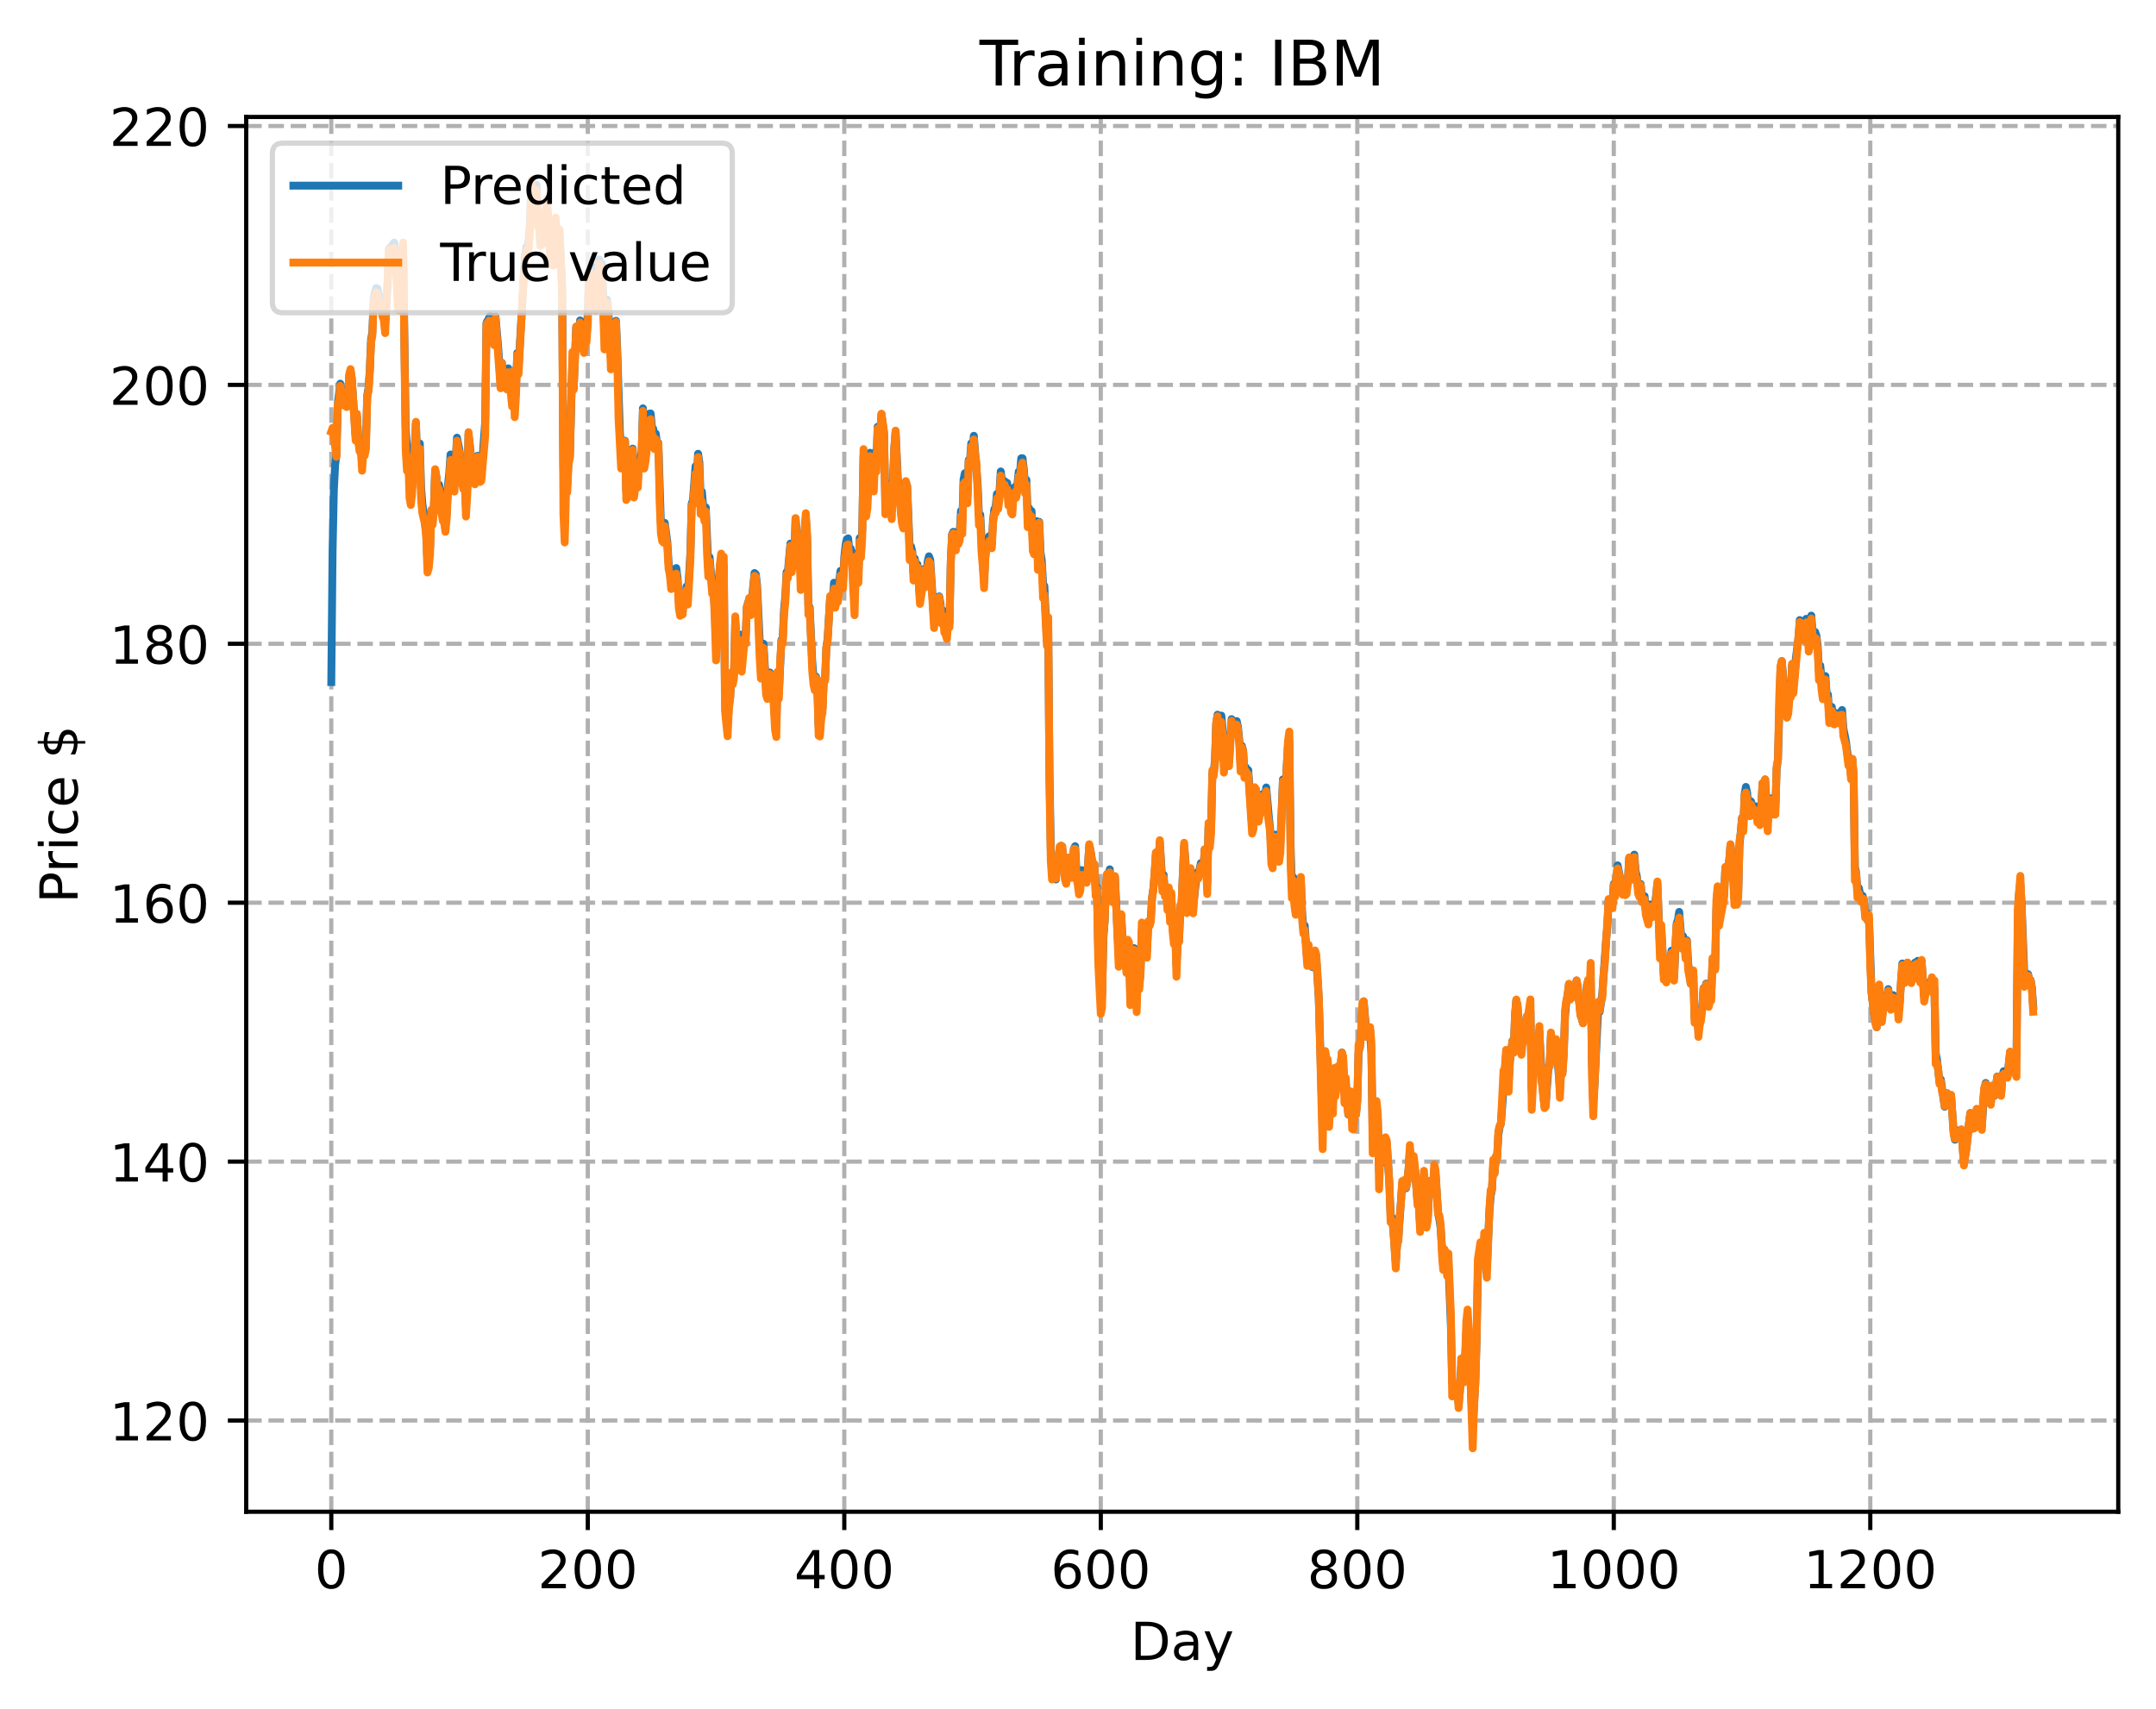 <?xml version="1.0" encoding="utf-8" standalone="no"?>
<!DOCTYPE svg PUBLIC "-//W3C//DTD SVG 1.1//EN"
  "http://www.w3.org/Graphics/SVG/1.1/DTD/svg11.dtd">
<!-- Created with matplotlib (https://matplotlib.org/) -->
<svg height="325.986pt" version="1.1" viewBox="0 0 411.286 325.986" width="411.286pt" xmlns="http://www.w3.org/2000/svg" xmlns:xlink="http://www.w3.org/1999/xlink">
 <defs>
  <style type="text/css">
*{stroke-linecap:butt;stroke-linejoin:round;}
  </style>
 </defs>
 <g id="figure_1">
  <g id="patch_1">
   <path d="M 0 325.986 
L 411.286 325.986 
L 411.286 0 
L 0 0 
z
" style="fill:#ffffff;"/>
  </g>
  <g id="axes_1">
   <g id="patch_2">
    <path d="M 46.966 288.43 
L 404.086 288.43 
L 404.086 22.318 
L 46.966 22.318 
z
" style="fill:#ffffff;"/>
   </g>
   <g id="matplotlib.axis_1">
    <g id="xtick_1">
     <g id="line2d_1">
      <path clip-path="url(#p156d99f25d)" d="M 63.198 288.43 
L 63.198 22.318 
" style="fill:none;stroke:#b0b0b0;stroke-dasharray:2.96,1.28;stroke-dashoffset:0;stroke-width:0.8;"/>
     </g>
     <g id="line2d_2">
      <defs>
       <path d="M 0 0 
L 0 3.5 
" id="m5259b68b00" style="stroke:#000000;stroke-width:0.8;"/>
      </defs>
      <g>
       <use style="stroke:#000000;stroke-width:0.8;" x="63.198" xlink:href="#m5259b68b00" y="288.43"/>
      </g>
     </g>
     <g id="text_1">
      <!-- 0 -->
      <defs>
       <path d="M 31.781 66.406 
Q 24.172 66.406 20.328 58.906 
Q 16.5 51.422 16.5 36.375 
Q 16.5 21.391 20.328 13.891 
Q 24.172 6.391 31.781 6.391 
Q 39.453 6.391 43.281 13.891 
Q 47.125 21.391 47.125 36.375 
Q 47.125 51.422 43.281 58.906 
Q 39.453 66.406 31.781 66.406 
z
M 31.781 74.219 
Q 44.047 74.219 50.516 64.516 
Q 56.984 54.828 56.984 36.375 
Q 56.984 17.969 50.516 8.266 
Q 44.047 -1.422 31.781 -1.422 
Q 19.531 -1.422 13.062 8.266 
Q 6.594 17.969 6.594 36.375 
Q 6.594 54.828 13.062 64.516 
Q 19.531 74.219 31.781 74.219 
z
" id="DejaVuSans-48"/>
      </defs>
      <g transform="translate(60.017 303.029)scale(0.1 -0.1)">
       <use xlink:href="#DejaVuSans-48"/>
      </g>
     </g>
    </g>
    <g id="xtick_2">
     <g id="line2d_3">
      <path clip-path="url(#p156d99f25d)" d="M 112.129 288.43 
L 112.129 22.318 
" style="fill:none;stroke:#b0b0b0;stroke-dasharray:2.96,1.28;stroke-dashoffset:0;stroke-width:0.8;"/>
     </g>
     <g id="line2d_4">
      <g>
       <use style="stroke:#000000;stroke-width:0.8;" x="112.129" xlink:href="#m5259b68b00" y="288.43"/>
      </g>
     </g>
     <g id="text_2">
      <!-- 200 -->
      <defs>
       <path d="M 19.188 8.297 
L 53.609 8.297 
L 53.609 0 
L 7.328 0 
L 7.328 8.297 
Q 12.938 14.109 22.625 23.891 
Q 32.328 33.688 34.812 36.531 
Q 39.547 41.844 41.422 45.531 
Q 43.312 49.219 43.312 52.781 
Q 43.312 58.594 39.234 62.25 
Q 35.156 65.922 28.609 65.922 
Q 23.969 65.922 18.812 64.312 
Q 13.672 62.703 7.812 59.422 
L 7.812 69.391 
Q 13.766 71.781 18.938 73 
Q 24.125 74.219 28.422 74.219 
Q 39.75 74.219 46.484 68.547 
Q 53.219 62.891 53.219 53.422 
Q 53.219 48.922 51.531 44.891 
Q 49.859 40.875 45.406 35.406 
Q 44.188 33.984 37.641 27.219 
Q 31.109 20.453 19.188 8.297 
z
" id="DejaVuSans-50"/>
      </defs>
      <g transform="translate(102.585 303.029)scale(0.1 -0.1)">
       <use xlink:href="#DejaVuSans-50"/>
       <use x="63.623" xlink:href="#DejaVuSans-48"/>
       <use x="127.246" xlink:href="#DejaVuSans-48"/>
      </g>
     </g>
    </g>
    <g id="xtick_3">
     <g id="line2d_5">
      <path clip-path="url(#p156d99f25d)" d="M 161.06 288.43 
L 161.06 22.318 
" style="fill:none;stroke:#b0b0b0;stroke-dasharray:2.96,1.28;stroke-dashoffset:0;stroke-width:0.8;"/>
     </g>
     <g id="line2d_6">
      <g>
       <use style="stroke:#000000;stroke-width:0.8;" x="161.06" xlink:href="#m5259b68b00" y="288.43"/>
      </g>
     </g>
     <g id="text_3">
      <!-- 400 -->
      <defs>
       <path d="M 37.797 64.312 
L 12.891 25.391 
L 37.797 25.391 
z
M 35.203 72.906 
L 47.609 72.906 
L 47.609 25.391 
L 58.016 25.391 
L 58.016 17.188 
L 47.609 17.188 
L 47.609 0 
L 37.797 0 
L 37.797 17.188 
L 4.891 17.188 
L 4.891 26.703 
z
" id="DejaVuSans-52"/>
      </defs>
      <g transform="translate(151.516 303.029)scale(0.1 -0.1)">
       <use xlink:href="#DejaVuSans-52"/>
       <use x="63.623" xlink:href="#DejaVuSans-48"/>
       <use x="127.246" xlink:href="#DejaVuSans-48"/>
      </g>
     </g>
    </g>
    <g id="xtick_4">
     <g id="line2d_7">
      <path clip-path="url(#p156d99f25d)" d="M 209.99 288.43 
L 209.99 22.318 
" style="fill:none;stroke:#b0b0b0;stroke-dasharray:2.96,1.28;stroke-dashoffset:0;stroke-width:0.8;"/>
     </g>
     <g id="line2d_8">
      <g>
       <use style="stroke:#000000;stroke-width:0.8;" x="209.99" xlink:href="#m5259b68b00" y="288.43"/>
      </g>
     </g>
     <g id="text_4">
      <!-- 600 -->
      <defs>
       <path d="M 33.016 40.375 
Q 26.375 40.375 22.484 35.828 
Q 18.609 31.297 18.609 23.391 
Q 18.609 15.531 22.484 10.953 
Q 26.375 6.391 33.016 6.391 
Q 39.656 6.391 43.531 10.953 
Q 47.406 15.531 47.406 23.391 
Q 47.406 31.297 43.531 35.828 
Q 39.656 40.375 33.016 40.375 
z
M 52.594 71.297 
L 52.594 62.312 
Q 48.875 64.062 45.094 64.984 
Q 41.312 65.922 37.594 65.922 
Q 27.828 65.922 22.672 59.328 
Q 17.531 52.734 16.797 39.406 
Q 19.672 43.656 24.016 45.922 
Q 28.375 48.188 33.594 48.188 
Q 44.578 48.188 50.953 41.516 
Q 57.328 34.859 57.328 23.391 
Q 57.328 12.156 50.688 5.359 
Q 44.047 -1.422 33.016 -1.422 
Q 20.359 -1.422 13.672 8.266 
Q 6.984 17.969 6.984 36.375 
Q 6.984 53.656 15.188 63.938 
Q 23.391 74.219 37.203 74.219 
Q 40.922 74.219 44.703 73.484 
Q 48.484 72.75 52.594 71.297 
z
" id="DejaVuSans-54"/>
      </defs>
      <g transform="translate(200.446 303.029)scale(0.1 -0.1)">
       <use xlink:href="#DejaVuSans-54"/>
       <use x="63.623" xlink:href="#DejaVuSans-48"/>
       <use x="127.246" xlink:href="#DejaVuSans-48"/>
      </g>
     </g>
    </g>
    <g id="xtick_5">
     <g id="line2d_9">
      <path clip-path="url(#p156d99f25d)" d="M 258.921 288.43 
L 258.921 22.318 
" style="fill:none;stroke:#b0b0b0;stroke-dasharray:2.96,1.28;stroke-dashoffset:0;stroke-width:0.8;"/>
     </g>
     <g id="line2d_10">
      <g>
       <use style="stroke:#000000;stroke-width:0.8;" x="258.921" xlink:href="#m5259b68b00" y="288.43"/>
      </g>
     </g>
     <g id="text_5">
      <!-- 800 -->
      <defs>
       <path d="M 31.781 34.625 
Q 24.75 34.625 20.719 30.859 
Q 16.703 27.094 16.703 20.516 
Q 16.703 13.922 20.719 10.156 
Q 24.75 6.391 31.781 6.391 
Q 38.812 6.391 42.859 10.172 
Q 46.922 13.969 46.922 20.516 
Q 46.922 27.094 42.891 30.859 
Q 38.875 34.625 31.781 34.625 
z
M 21.922 38.812 
Q 15.578 40.375 12.031 44.719 
Q 8.5 49.078 8.5 55.328 
Q 8.5 64.062 14.719 69.141 
Q 20.953 74.219 31.781 74.219 
Q 42.672 74.219 48.875 69.141 
Q 55.078 64.062 55.078 55.328 
Q 55.078 49.078 51.531 44.719 
Q 48 40.375 41.703 38.812 
Q 48.828 37.156 52.797 32.312 
Q 56.781 27.484 56.781 20.516 
Q 56.781 9.906 50.312 4.234 
Q 43.844 -1.422 31.781 -1.422 
Q 19.734 -1.422 13.25 4.234 
Q 6.781 9.906 6.781 20.516 
Q 6.781 27.484 10.781 32.312 
Q 14.797 37.156 21.922 38.812 
z
M 18.312 54.391 
Q 18.312 48.734 21.844 45.562 
Q 25.391 42.391 31.781 42.391 
Q 38.141 42.391 41.719 45.562 
Q 45.312 48.734 45.312 54.391 
Q 45.312 60.062 41.719 63.234 
Q 38.141 66.406 31.781 66.406 
Q 25.391 66.406 21.844 63.234 
Q 18.312 60.062 18.312 54.391 
z
" id="DejaVuSans-56"/>
      </defs>
      <g transform="translate(249.377 303.029)scale(0.1 -0.1)">
       <use xlink:href="#DejaVuSans-56"/>
       <use x="63.623" xlink:href="#DejaVuSans-48"/>
       <use x="127.246" xlink:href="#DejaVuSans-48"/>
      </g>
     </g>
    </g>
    <g id="xtick_6">
     <g id="line2d_11">
      <path clip-path="url(#p156d99f25d)" d="M 307.851 288.43 
L 307.851 22.318 
" style="fill:none;stroke:#b0b0b0;stroke-dasharray:2.96,1.28;stroke-dashoffset:0;stroke-width:0.8;"/>
     </g>
     <g id="line2d_12">
      <g>
       <use style="stroke:#000000;stroke-width:0.8;" x="307.851" xlink:href="#m5259b68b00" y="288.43"/>
      </g>
     </g>
     <g id="text_6">
      <!-- 1000 -->
      <defs>
       <path d="M 12.406 8.297 
L 28.516 8.297 
L 28.516 63.922 
L 10.984 60.406 
L 10.984 69.391 
L 28.422 72.906 
L 38.281 72.906 
L 38.281 8.297 
L 54.391 8.297 
L 54.391 0 
L 12.406 0 
z
" id="DejaVuSans-49"/>
      </defs>
      <g transform="translate(295.126 303.029)scale(0.1 -0.1)">
       <use xlink:href="#DejaVuSans-49"/>
       <use x="63.623" xlink:href="#DejaVuSans-48"/>
       <use x="127.246" xlink:href="#DejaVuSans-48"/>
       <use x="190.869" xlink:href="#DejaVuSans-48"/>
      </g>
     </g>
    </g>
    <g id="xtick_7">
     <g id="line2d_13">
      <path clip-path="url(#p156d99f25d)" d="M 356.782 288.43 
L 356.782 22.318 
" style="fill:none;stroke:#b0b0b0;stroke-dasharray:2.96,1.28;stroke-dashoffset:0;stroke-width:0.8;"/>
     </g>
     <g id="line2d_14">
      <g>
       <use style="stroke:#000000;stroke-width:0.8;" x="356.782" xlink:href="#m5259b68b00" y="288.43"/>
      </g>
     </g>
     <g id="text_7">
      <!-- 1200 -->
      <g transform="translate(344.057 303.029)scale(0.1 -0.1)">
       <use xlink:href="#DejaVuSans-49"/>
       <use x="63.623" xlink:href="#DejaVuSans-50"/>
       <use x="127.246" xlink:href="#DejaVuSans-48"/>
       <use x="190.869" xlink:href="#DejaVuSans-48"/>
      </g>
     </g>
    </g>
    <g id="text_8">
     <!-- Day -->
     <defs>
      <path d="M 19.672 64.797 
L 19.672 8.109 
L 31.594 8.109 
Q 46.688 8.109 53.688 14.938 
Q 60.688 21.781 60.688 36.531 
Q 60.688 51.172 53.688 57.984 
Q 46.688 64.797 31.594 64.797 
z
M 9.812 72.906 
L 30.078 72.906 
Q 51.266 72.906 61.172 64.094 
Q 71.094 55.281 71.094 36.531 
Q 71.094 17.672 61.125 8.828 
Q 51.172 0 30.078 0 
L 9.812 0 
z
" id="DejaVuSans-68"/>
      <path d="M 34.281 27.484 
Q 23.391 27.484 19.188 25 
Q 14.984 22.516 14.984 16.5 
Q 14.984 11.719 18.141 8.906 
Q 21.297 6.109 26.703 6.109 
Q 34.188 6.109 38.703 11.406 
Q 43.219 16.703 43.219 25.484 
L 43.219 27.484 
z
M 52.203 31.203 
L 52.203 0 
L 43.219 0 
L 43.219 8.297 
Q 40.141 3.328 35.547 0.953 
Q 30.953 -1.422 24.312 -1.422 
Q 15.922 -1.422 10.953 3.297 
Q 6 8.016 6 15.922 
Q 6 25.141 12.172 29.828 
Q 18.359 34.516 30.609 34.516 
L 43.219 34.516 
L 43.219 35.406 
Q 43.219 41.609 39.141 45 
Q 35.062 48.391 27.688 48.391 
Q 23 48.391 18.547 47.266 
Q 14.109 46.141 10.016 43.891 
L 10.016 52.203 
Q 14.938 54.109 19.578 55.047 
Q 24.219 56 28.609 56 
Q 40.484 56 46.344 49.844 
Q 52.203 43.703 52.203 31.203 
z
" id="DejaVuSans-97"/>
      <path d="M 32.172 -5.078 
Q 28.375 -14.844 24.75 -17.812 
Q 21.141 -20.797 15.094 -20.797 
L 7.906 -20.797 
L 7.906 -13.281 
L 13.188 -13.281 
Q 16.891 -13.281 18.938 -11.516 
Q 21 -9.766 23.484 -3.219 
L 25.094 0.875 
L 2.984 54.688 
L 12.5 54.688 
L 29.594 11.922 
L 46.688 54.688 
L 56.203 54.688 
z
" id="DejaVuSans-121"/>
     </defs>
     <g transform="translate(215.652 316.707)scale(0.1 -0.1)">
      <use xlink:href="#DejaVuSans-68"/>
      <use x="77.002" xlink:href="#DejaVuSans-97"/>
      <use x="138.281" xlink:href="#DejaVuSans-121"/>
     </g>
    </g>
   </g>
   <g id="matplotlib.axis_2">
    <g id="ytick_1">
     <g id="line2d_15">
      <path clip-path="url(#p156d99f25d)" d="M 46.966 271.024 
L 404.086 271.024 
" style="fill:none;stroke:#b0b0b0;stroke-dasharray:2.96,1.28;stroke-dashoffset:0;stroke-width:0.8;"/>
     </g>
     <g id="line2d_16">
      <defs>
       <path d="M 0 0 
L -3.5 0 
" id="m4e170ffd04" style="stroke:#000000;stroke-width:0.8;"/>
      </defs>
      <g>
       <use style="stroke:#000000;stroke-width:0.8;" x="46.966" xlink:href="#m4e170ffd04" y="271.024"/>
      </g>
     </g>
     <g id="text_9">
      <!-- 120 -->
      <g transform="translate(20.878 274.823)scale(0.1 -0.1)">
       <use xlink:href="#DejaVuSans-49"/>
       <use x="63.623" xlink:href="#DejaVuSans-50"/>
       <use x="127.246" xlink:href="#DejaVuSans-48"/>
      </g>
     </g>
    </g>
    <g id="ytick_2">
     <g id="line2d_17">
      <path clip-path="url(#p156d99f25d)" d="M 46.966 221.627 
L 404.086 221.627 
" style="fill:none;stroke:#b0b0b0;stroke-dasharray:2.96,1.28;stroke-dashoffset:0;stroke-width:0.8;"/>
     </g>
     <g id="line2d_18">
      <g>
       <use style="stroke:#000000;stroke-width:0.8;" x="46.966" xlink:href="#m4e170ffd04" y="221.627"/>
      </g>
     </g>
     <g id="text_10">
      <!-- 140 -->
      <g transform="translate(20.878 225.427)scale(0.1 -0.1)">
       <use xlink:href="#DejaVuSans-49"/>
       <use x="63.623" xlink:href="#DejaVuSans-52"/>
       <use x="127.246" xlink:href="#DejaVuSans-48"/>
      </g>
     </g>
    </g>
    <g id="ytick_3">
     <g id="line2d_19">
      <path clip-path="url(#p156d99f25d)" d="M 46.966 172.231 
L 404.086 172.231 
" style="fill:none;stroke:#b0b0b0;stroke-dasharray:2.96,1.28;stroke-dashoffset:0;stroke-width:0.8;"/>
     </g>
     <g id="line2d_20">
      <g>
       <use style="stroke:#000000;stroke-width:0.8;" x="46.966" xlink:href="#m4e170ffd04" y="172.231"/>
      </g>
     </g>
     <g id="text_11">
      <!-- 160 -->
      <g transform="translate(20.878 176.03)scale(0.1 -0.1)">
       <use xlink:href="#DejaVuSans-49"/>
       <use x="63.623" xlink:href="#DejaVuSans-54"/>
       <use x="127.246" xlink:href="#DejaVuSans-48"/>
      </g>
     </g>
    </g>
    <g id="ytick_4">
     <g id="line2d_21">
      <path clip-path="url(#p156d99f25d)" d="M 46.966 122.834 
L 404.086 122.834 
" style="fill:none;stroke:#b0b0b0;stroke-dasharray:2.96,1.28;stroke-dashoffset:0;stroke-width:0.8;"/>
     </g>
     <g id="line2d_22">
      <g>
       <use style="stroke:#000000;stroke-width:0.8;" x="46.966" xlink:href="#m4e170ffd04" y="122.834"/>
      </g>
     </g>
     <g id="text_12">
      <!-- 180 -->
      <g transform="translate(20.878 126.633)scale(0.1 -0.1)">
       <use xlink:href="#DejaVuSans-49"/>
       <use x="63.623" xlink:href="#DejaVuSans-56"/>
       <use x="127.246" xlink:href="#DejaVuSans-48"/>
      </g>
     </g>
    </g>
    <g id="ytick_5">
     <g id="line2d_23">
      <path clip-path="url(#p156d99f25d)" d="M 46.966 73.437 
L 404.086 73.437 
" style="fill:none;stroke:#b0b0b0;stroke-dasharray:2.96,1.28;stroke-dashoffset:0;stroke-width:0.8;"/>
     </g>
     <g id="line2d_24">
      <g>
       <use style="stroke:#000000;stroke-width:0.8;" x="46.966" xlink:href="#m4e170ffd04" y="73.437"/>
      </g>
     </g>
     <g id="text_13">
      <!-- 200 -->
      <g transform="translate(20.878 77.237)scale(0.1 -0.1)">
       <use xlink:href="#DejaVuSans-50"/>
       <use x="63.623" xlink:href="#DejaVuSans-48"/>
       <use x="127.246" xlink:href="#DejaVuSans-48"/>
      </g>
     </g>
    </g>
    <g id="ytick_6">
     <g id="line2d_25">
      <path clip-path="url(#p156d99f25d)" d="M 46.966 24.041 
L 404.086 24.041 
" style="fill:none;stroke:#b0b0b0;stroke-dasharray:2.96,1.28;stroke-dashoffset:0;stroke-width:0.8;"/>
     </g>
     <g id="line2d_26">
      <g>
       <use style="stroke:#000000;stroke-width:0.8;" x="46.966" xlink:href="#m4e170ffd04" y="24.041"/>
      </g>
     </g>
     <g id="text_14">
      <!-- 220 -->
      <g transform="translate(20.878 27.84)scale(0.1 -0.1)">
       <use xlink:href="#DejaVuSans-50"/>
       <use x="63.623" xlink:href="#DejaVuSans-50"/>
       <use x="127.246" xlink:href="#DejaVuSans-48"/>
      </g>
     </g>
    </g>
    <g id="text_15">
     <!-- Price $ -->
     <defs>
      <path d="M 19.672 64.797 
L 19.672 37.406 
L 32.078 37.406 
Q 38.969 37.406 42.719 40.969 
Q 46.484 44.531 46.484 51.125 
Q 46.484 57.672 42.719 61.234 
Q 38.969 64.797 32.078 64.797 
z
M 9.812 72.906 
L 32.078 72.906 
Q 44.344 72.906 50.609 67.359 
Q 56.891 61.812 56.891 51.125 
Q 56.891 40.328 50.609 34.812 
Q 44.344 29.297 32.078 29.297 
L 19.672 29.297 
L 19.672 0 
L 9.812 0 
z
" id="DejaVuSans-80"/>
      <path d="M 41.109 46.297 
Q 39.594 47.172 37.812 47.578 
Q 36.031 48 33.891 48 
Q 26.266 48 22.188 43.047 
Q 18.109 38.094 18.109 28.812 
L 18.109 0 
L 9.078 0 
L 9.078 54.688 
L 18.109 54.688 
L 18.109 46.188 
Q 20.953 51.172 25.484 53.578 
Q 30.031 56 36.531 56 
Q 37.453 56 38.578 55.875 
Q 39.703 55.766 41.062 55.516 
z
" id="DejaVuSans-114"/>
      <path d="M 9.422 54.688 
L 18.406 54.688 
L 18.406 0 
L 9.422 0 
z
M 9.422 75.984 
L 18.406 75.984 
L 18.406 64.594 
L 9.422 64.594 
z
" id="DejaVuSans-105"/>
      <path d="M 48.781 52.594 
L 48.781 44.188 
Q 44.969 46.297 41.141 47.344 
Q 37.312 48.391 33.406 48.391 
Q 24.656 48.391 19.812 42.844 
Q 14.984 37.312 14.984 27.297 
Q 14.984 17.281 19.812 11.734 
Q 24.656 6.203 33.406 6.203 
Q 37.312 6.203 41.141 7.25 
Q 44.969 8.297 48.781 10.406 
L 48.781 2.094 
Q 45.016 0.344 40.984 -0.531 
Q 36.969 -1.422 32.422 -1.422 
Q 20.062 -1.422 12.781 6.344 
Q 5.516 14.109 5.516 27.297 
Q 5.516 40.672 12.859 48.328 
Q 20.219 56 33.016 56 
Q 37.156 56 41.109 55.141 
Q 45.062 54.297 48.781 52.594 
z
" id="DejaVuSans-99"/>
      <path d="M 56.203 29.594 
L 56.203 25.203 
L 14.891 25.203 
Q 15.484 15.922 20.484 11.062 
Q 25.484 6.203 34.422 6.203 
Q 39.594 6.203 44.453 7.469 
Q 49.312 8.734 54.109 11.281 
L 54.109 2.781 
Q 49.266 0.734 44.188 -0.344 
Q 39.109 -1.422 33.891 -1.422 
Q 20.797 -1.422 13.156 6.188 
Q 5.516 13.812 5.516 26.812 
Q 5.516 40.234 12.766 48.109 
Q 20.016 56 32.328 56 
Q 43.359 56 49.781 48.891 
Q 56.203 41.797 56.203 29.594 
z
M 47.219 32.234 
Q 47.125 39.594 43.094 43.984 
Q 39.062 48.391 32.422 48.391 
Q 24.906 48.391 20.391 44.141 
Q 15.875 39.891 15.188 32.172 
z
" id="DejaVuSans-101"/>
      <path id="DejaVuSans-32"/>
      <path d="M 33.797 -14.703 
L 28.906 -14.703 
L 28.859 0 
Q 23.734 0.094 18.609 1.188 
Q 13.484 2.297 8.297 4.5 
L 8.297 13.281 
Q 13.281 10.156 18.375 8.562 
Q 23.484 6.984 28.906 6.938 
L 28.906 29.203 
Q 18.109 30.953 13.203 35.156 
Q 8.297 39.359 8.297 46.688 
Q 8.297 54.641 13.625 59.219 
Q 18.953 63.812 28.906 64.5 
L 28.906 75.984 
L 33.797 75.984 
L 33.797 64.656 
Q 38.328 64.453 42.578 63.688 
Q 46.828 62.938 50.875 61.625 
L 50.875 53.078 
Q 46.828 55.125 42.547 56.25 
Q 38.281 57.375 33.797 57.562 
L 33.797 36.719 
Q 44.875 35.016 50.094 30.609 
Q 55.328 26.219 55.328 18.609 
Q 55.328 10.359 49.781 5.594 
Q 44.234 0.828 33.797 0.094 
z
M 28.906 37.594 
L 28.906 57.625 
Q 23.25 56.984 20.266 54.391 
Q 17.281 51.812 17.281 47.516 
Q 17.281 43.312 20.031 40.969 
Q 22.797 38.625 28.906 37.594 
z
M 33.797 28.219 
L 33.797 7.078 
Q 39.984 7.906 43.141 10.594 
Q 46.297 13.281 46.297 17.672 
Q 46.297 21.969 43.281 24.5 
Q 40.281 27.047 33.797 28.219 
z
" id="DejaVuSans-36"/>
     </defs>
     <g transform="translate(14.798 172.342)rotate(-90)scale(0.1 -0.1)">
      <use xlink:href="#DejaVuSans-80"/>
      <use x="58.553" xlink:href="#DejaVuSans-114"/>
      <use x="99.666" xlink:href="#DejaVuSans-105"/>
      <use x="127.449" xlink:href="#DejaVuSans-99"/>
      <use x="182.43" xlink:href="#DejaVuSans-101"/>
      <use x="243.953" xlink:href="#DejaVuSans-32"/>
      <use x="275.74" xlink:href="#DejaVuSans-36"/>
     </g>
    </g>
   </g>
   <g id="line2d_27">
    <path clip-path="url(#p156d99f25d)" d="M 63.198 130.134 
L 63.443 105.214 
L 63.688 93.504 
L 63.932 88.638 
L 64.177 86.834 
L 64.422 77.192 
L 64.911 73.196 
L 65.4 76.835 
L 65.645 75.392 
L 66.134 77.456 
L 66.379 77.162 
L 66.623 71.786 
L 66.868 70.728 
L 67.113 72.475 
L 67.847 83.244 
L 68.091 79.485 
L 68.336 83.594 
L 68.581 85.308 
L 68.825 84.847 
L 69.07 88.192 
L 69.315 85.213 
L 69.559 85.472 
L 69.804 84.468 
L 70.049 75.518 
L 70.293 74.054 
L 70.538 70.702 
L 70.783 64.839 
L 71.027 63.402 
L 71.272 57.308 
L 71.517 55.76 
L 71.761 54.967 
L 72.006 55.068 
L 72.251 56.212 
L 72.495 56.649 
L 72.74 58.27 
L 73.229 59.927 
L 73.474 61.449 
L 73.963 53.923 
L 74.208 47.428 
L 74.452 47.889 
L 74.697 46.958 
L 75.186 46.284 
L 75.431 47.68 
L 75.92 56.284 
L 76.165 57.012 
L 76.41 53.97 
L 76.654 52.569 
L 76.899 48.166 
L 77.388 81.571 
L 77.633 85.713 
L 77.878 85.226 
L 78.122 92.46 
L 78.367 94.065 
L 78.611 92.717 
L 79.101 86.705 
L 79.345 80.824 
L 79.59 88.089 
L 80.079 84.62 
L 80.324 92.913 
L 80.569 96.131 
L 81.303 101.571 
L 81.547 107.029 
L 81.792 106.694 
L 82.037 104.592 
L 82.281 97.443 
L 82.526 99.157 
L 82.771 96.623 
L 83.015 89.776 
L 83.26 91.114 
L 83.505 94.006 
L 83.749 92.467 
L 83.994 93.511 
L 84.239 96.484 
L 84.483 98.035 
L 84.728 98.736 
L 84.972 100.2 
L 85.217 97.983 
L 85.462 92.555 
L 85.706 90.195 
L 85.951 86.709 
L 86.44 91.713 
L 86.685 92.115 
L 87.174 83.506 
L 87.664 85.973 
L 88.153 91.461 
L 88.398 92.574 
L 88.642 91.194 
L 88.887 96.464 
L 89.132 93.012 
L 89.376 82.892 
L 89.621 84.877 
L 90.11 89.861 
L 90.599 91.457 
L 90.844 90.146 
L 91.089 86.966 
L 91.333 91.023 
L 91.578 91.332 
L 91.823 90.409 
L 92.557 80.539 
L 92.801 61.595 
L 93.535 60.225 
L 93.78 62.339 
L 94.269 64.22 
L 94.514 60.394 
L 95.003 65.817 
L 95.493 72.887 
L 95.737 69.22 
L 95.982 72.065 
L 96.227 72.363 
L 96.471 72.354 
L 96.716 72.94 
L 96.96 70.277 
L 97.205 71.464 
L 97.694 76.238 
L 97.939 70.745 
L 98.184 76.81 
L 98.428 74.124 
L 98.673 67.354 
L 98.918 70.089 
L 100.141 48.995 
L 100.386 47.163 
L 100.63 47.105 
L 100.875 45.736 
L 101.12 42.434 
L 101.364 34.583 
L 101.854 39.328 
L 102.098 38.839 
L 102.343 35.305 
L 102.587 41.708 
L 102.832 42.46 
L 103.077 44.908 
L 103.321 42.393 
L 103.566 45.04 
L 103.811 40.816 
L 104.055 41.946 
L 104.3 38.195 
L 104.789 44.321 
L 105.034 48.999 
L 105.279 49.846 
L 105.523 49.905 
L 105.768 44.692 
L 106.013 42.462 
L 106.257 44.818 
L 106.502 48.806 
L 106.747 44.836 
L 107.236 54.884 
L 107.481 89.029 
L 107.725 96.956 
L 107.97 91.569 
L 108.215 92.485 
L 108.459 87.732 
L 108.704 87.107 
L 109.193 69.006 
L 109.438 73.994 
L 109.927 62.361 
L 110.172 65.482 
L 110.416 63.787 
L 110.661 61.134 
L 110.906 64.051 
L 111.15 61.658 
L 111.395 65.389 
L 111.64 63.763 
L 111.884 63.105 
L 112.129 59.953 
L 112.374 51.86 
L 112.618 53.139 
L 112.863 50.774 
L 113.352 56.315 
L 113.597 57.315 
L 113.842 53.329 
L 114.086 52.54 
L 114.331 49.522 
L 114.575 51.649 
L 114.82 50.331 
L 115.309 63.402 
L 115.554 62.131 
L 115.799 57.151 
L 116.288 62.29 
L 116.533 68.088 
L 116.777 63.653 
L 117.022 66.302 
L 117.267 64.837 
L 117.511 61.205 
L 117.756 67.101 
L 118.245 82.225 
L 118.49 86.743 
L 118.735 85.297 
L 118.979 85.549 
L 119.224 84.077 
L 119.469 93.793 
L 119.958 92.83 
L 120.447 85.826 
L 120.692 85.596 
L 120.936 93.124 
L 121.426 89.701 
L 121.67 91.433 
L 121.915 87.602 
L 122.16 87.528 
L 122.404 86.066 
L 122.649 77.905 
L 122.894 86.28 
L 123.138 85.605 
L 123.383 83.756 
L 123.628 80.378 
L 123.872 78.919 
L 124.117 78.887 
L 124.362 81.436 
L 124.606 81.815 
L 124.851 83.621 
L 125.096 82.726 
L 125.34 84.782 
L 125.585 84.499 
L 126.074 99.877 
L 126.319 101.927 
L 126.563 102.406 
L 126.808 99.761 
L 127.297 103.357 
L 127.542 107.337 
L 128.031 111.163 
L 128.276 110.578 
L 128.765 108.608 
L 129.01 108.379 
L 129.255 110.299 
L 129.499 114.685 
L 129.744 116.575 
L 129.989 115.456 
L 130.233 116.597 
L 130.478 112.973 
L 130.723 114.436 
L 130.967 111.887 
L 131.212 113.686 
L 131.701 105.455 
L 131.946 96.118 
L 132.191 95.408 
L 132.68 88.959 
L 132.924 90.873 
L 133.169 86.575 
L 133.414 88.241 
L 133.658 95.262 
L 133.903 93.817 
L 134.148 96.748 
L 134.392 98.183 
L 134.637 96.81 
L 135.126 108.288 
L 135.371 106.324 
L 135.86 112.26 
L 136.105 111.903 
L 136.35 116.366 
L 136.594 122.957 
L 136.839 118.308 
L 137.084 111.161 
L 137.328 107.97 
L 137.573 106.879 
L 137.818 111.58 
L 138.062 107.872 
L 138.307 132.882 
L 138.551 137.246 
L 138.796 138.422 
L 139.041 134.679 
L 139.285 133.077 
L 139.53 128.645 
L 139.775 129.75 
L 140.019 128.422 
L 140.264 118.637 
L 140.509 121.703 
L 140.753 123.115 
L 140.998 122.9 
L 141.243 121.082 
L 141.487 125.936 
L 141.977 121.751 
L 142.221 122.213 
L 142.466 115.853 
L 142.955 114.168 
L 143.2 116.738 
L 143.934 109.331 
L 144.178 109.538 
L 144.423 111.671 
L 145.157 127.324 
L 145.402 124.344 
L 145.646 122.816 
L 146.136 131.038 
L 146.38 132.024 
L 146.625 131.186 
L 146.87 128.314 
L 147.359 129.865 
L 147.848 137.214 
L 148.093 138.577 
L 148.338 128.811 
L 148.582 132.195 
L 149.072 122.072 
L 149.316 121.805 
L 149.561 116.373 
L 149.806 113.771 
L 150.05 109.15 
L 150.295 109.104 
L 150.784 103.71 
L 151.029 107.478 
L 151.273 105.271 
L 151.518 106.66 
L 151.763 98.95 
L 152.007 102.144 
L 152.252 103.529 
L 152.497 103.609 
L 152.741 109.532 
L 153.72 98.856 
L 153.965 102.71 
L 154.209 115.455 
L 154.454 115.863 
L 154.943 126.199 
L 155.188 129.182 
L 155.433 130.582 
L 155.677 129.109 
L 155.922 131.116 
L 156.166 138.551 
L 156.411 139.41 
L 156.656 136.285 
L 156.9 135.201 
L 157.145 129.875 
L 157.39 129.684 
L 157.634 123.631 
L 157.879 121.874 
L 158.368 113.903 
L 158.613 114.345 
L 158.858 114.165 
L 159.102 111.175 
L 159.347 113.922 
L 159.592 112.574 
L 159.836 113.159 
L 160.326 108.931 
L 160.57 109.474 
L 160.815 110.954 
L 161.06 106.255 
L 161.304 104.042 
L 161.549 102.863 
L 161.794 102.716 
L 162.038 105.238 
L 162.283 104.658 
L 162.527 106.202 
L 163.017 114.612 
L 163.261 107.878 
L 163.506 105.478 
L 163.751 109.581 
L 163.995 102.656 
L 164.24 104.557 
L 164.485 101.104 
L 164.729 87.071 
L 165.219 95.666 
L 165.463 94.279 
L 165.953 86.382 
L 166.442 90.033 
L 166.687 91.637 
L 166.931 86.239 
L 167.176 88.402 
L 167.421 81.428 
L 167.665 82.752 
L 167.91 83.246 
L 168.154 79.004 
L 168.644 82.91 
L 168.888 95.73 
L 169.133 92.478 
L 169.378 92.252 
L 169.622 93.285 
L 169.867 96.213 
L 170.112 97.358 
L 170.601 85.487 
L 170.846 82.349 
L 171.335 92.807 
L 171.58 94.151 
L 172.069 99.524 
L 172.314 100.165 
L 172.558 97.343 
L 172.803 92.062 
L 173.048 92.725 
L 173.537 104.749 
L 173.782 104.241 
L 174.026 105.234 
L 174.271 109.357 
L 174.515 106.588 
L 174.76 108.093 
L 175.005 107.668 
L 175.494 114.083 
L 175.983 111.48 
L 176.228 108.58 
L 176.473 111.011 
L 176.717 110.377 
L 176.962 107.105 
L 177.207 106.137 
L 177.451 106.791 
L 178.185 118.351 
L 178.43 115.744 
L 178.675 116.685 
L 178.919 116.804 
L 179.164 113.787 
L 179.409 115.137 
L 179.653 118.026 
L 179.898 116.519 
L 180.142 119.484 
L 180.632 120.729 
L 180.876 117.667 
L 181.121 118.628 
L 181.366 107.528 
L 181.61 101.982 
L 181.855 101.472 
L 182.344 103.837 
L 182.589 101.449 
L 182.834 102.665 
L 183.078 101.659 
L 183.323 97.474 
L 183.568 99.712 
L 183.812 91.461 
L 184.057 90.286 
L 184.302 91.071 
L 184.546 94.671 
L 184.791 87.774 
L 185.036 87.915 
L 185.28 84.575 
L 185.525 86.037 
L 185.77 83.144 
L 186.503 92.483 
L 186.748 98.355 
L 186.993 98.193 
L 187.482 107.225 
L 187.727 110.784 
L 187.971 106.07 
L 188.216 103.859 
L 188.461 103.847 
L 188.705 102.297 
L 188.95 102.899 
L 189.195 103.829 
L 189.439 99.227 
L 189.684 97.143 
L 189.929 96.705 
L 190.173 94.25 
L 190.418 95.603 
L 190.663 93.799 
L 190.907 89.949 
L 191.152 91.804 
L 191.397 92.514 
L 191.641 91.805 
L 191.886 93.231 
L 192.13 92.13 
L 192.375 94.823 
L 192.62 93.858 
L 192.864 96.562 
L 193.109 97.052 
L 193.354 93.477 
L 193.598 92.913 
L 193.843 94.035 
L 194.088 92.412 
L 194.332 89.984 
L 194.577 90.217 
L 194.822 87.436 
L 195.066 87.431 
L 195.311 89.586 
L 195.556 92.822 
L 195.8 91.55 
L 196.045 98.404 
L 196.29 96.918 
L 196.534 98.183 
L 196.779 97.499 
L 197.024 103.16 
L 197.268 104.241 
L 197.513 100.48 
L 197.758 99.421 
L 198.002 106.572 
L 198.247 99.563 
L 198.491 105.356 
L 198.736 106.972 
L 198.981 111.391 
L 199.225 111.809 
L 199.715 122.328 
L 199.959 120.08 
L 200.204 147.488 
L 200.449 161.95 
L 200.693 165.483 
L 200.938 165.847 
L 201.183 167.598 
L 201.427 167.798 
L 201.672 164.336 
L 201.917 164.496 
L 202.161 161.76 
L 202.406 161.378 
L 202.651 161.95 
L 203.14 167.085 
L 203.385 168.272 
L 203.629 166.809 
L 203.874 163.616 
L 204.118 164.146 
L 204.363 166.739 
L 204.608 165.043 
L 204.852 161.93 
L 205.097 161.445 
L 205.342 165.997 
L 205.831 169.443 
L 206.076 168.597 
L 206.32 166.015 
L 206.565 167.008 
L 207.054 166.028 
L 207.299 167.423 
L 207.544 165.09 
L 207.788 161.407 
L 208.033 162.361 
L 208.278 163.863 
L 208.522 166.613 
L 208.767 164.924 
L 209.012 169.678 
L 209.256 169.248 
L 209.501 180.46 
L 209.99 190.791 
L 210.235 189.913 
L 210.479 179.083 
L 210.724 175.728 
L 210.969 169.411 
L 211.213 166.772 
L 211.458 167.204 
L 211.703 165.856 
L 211.947 169.478 
L 212.192 171.135 
L 212.437 170.171 
L 212.681 167.323 
L 213.415 182.578 
L 213.66 176.539 
L 213.905 174.695 
L 214.149 179.853 
L 214.394 179.232 
L 214.883 184.861 
L 215.128 179.881 
L 215.373 181.244 
L 215.617 189.751 
L 215.862 184.486 
L 216.106 182.042 
L 216.351 180.902 
L 216.84 191.086 
L 217.085 184.403 
L 217.33 188.089 
L 217.574 185.326 
L 217.819 177.506 
L 218.064 179.185 
L 218.308 177.187 
L 218.798 181.42 
L 219.042 176.074 
L 219.287 176.409 
L 219.532 175.144 
L 219.776 171.243 
L 220.021 169.495 
L 220.266 166.826 
L 220.51 162.824 
L 220.755 163.193 
L 221 164.512 
L 221.244 160.638 
L 221.734 168.408 
L 221.978 166.91 
L 222.223 170.341 
L 222.467 169.331 
L 222.712 172.743 
L 222.957 169.655 
L 223.201 174.453 
L 223.446 170.799 
L 223.691 176.388 
L 223.935 179.009 
L 224.18 177.097 
L 224.425 184.17 
L 224.669 179.723 
L 224.914 179.589 
L 225.159 173.46 
L 225.403 172.209 
L 225.893 161.431 
L 226.137 164.334 
L 226.382 171.387 
L 226.627 169.756 
L 226.871 170.506 
L 227.116 165.988 
L 227.605 173.088 
L 228.339 166.471 
L 228.584 167.151 
L 229.073 164.678 
L 229.318 165.719 
L 229.562 166.044 
L 229.807 162.107 
L 230.052 164.104 
L 230.296 168.386 
L 230.541 157.892 
L 230.786 160.315 
L 231.03 157.986 
L 231.275 147.59 
L 231.52 147.444 
L 231.764 145.186 
L 232.009 138.103 
L 232.254 136.358 
L 232.498 142.175 
L 232.743 137.793 
L 232.988 136.525 
L 233.232 138.953 
L 233.477 145.04 
L 233.722 143.672 
L 233.966 140.364 
L 234.455 145.296 
L 234.945 137.202 
L 235.189 138.876 
L 235.434 139.728 
L 235.923 137.574 
L 236.168 138.778 
L 236.413 141.297 
L 236.657 145.683 
L 236.902 142.303 
L 237.147 143.214 
L 237.391 147.418 
L 237.636 146.386 
L 237.881 147.897 
L 238.125 146.925 
L 238.859 157.729 
L 239.104 157.154 
L 239.349 150.621 
L 239.593 150.733 
L 240.082 156.561 
L 240.816 151.535 
L 241.061 154.197 
L 241.55 150.242 
L 242.04 155.767 
L 242.284 158.109 
L 242.529 162.784 
L 242.774 164.37 
L 243.018 160.52 
L 243.263 159.245 
L 243.508 160.565 
L 243.752 159.669 
L 243.997 163.015 
L 244.242 161.026 
L 244.731 148.714 
L 244.976 150.099 
L 245.22 150.268 
L 245.709 142.07 
L 245.954 141.494 
L 246.199 161.384 
L 246.443 169.402 
L 246.688 167.339 
L 246.933 171.725 
L 247.177 173.847 
L 247.667 169.918 
L 247.911 170.238 
L 248.156 167.939 
L 248.401 174.152 
L 248.645 177.224 
L 248.89 176.59 
L 249.379 183.262 
L 249.624 180.474 
L 249.869 183.196 
L 250.113 182.041 
L 250.358 184.53 
L 250.847 181.504 
L 251.092 182.823 
L 251.581 190.575 
L 252.315 215.331 
L 252.56 205.877 
L 252.804 201.781 
L 253.049 202.768 
L 253.294 204.384 
L 253.538 212.891 
L 254.028 205.534 
L 254.272 210.336 
L 254.517 204.687 
L 254.762 207.585 
L 255.251 203.594 
L 255.496 206.721 
L 255.985 200.817 
L 256.23 202.248 
L 256.474 208.677 
L 256.719 206.482 
L 257.208 212.655 
L 257.697 208.82 
L 257.942 213.882 
L 258.187 214.894 
L 258.431 210.057 
L 258.676 212.512 
L 258.921 209.872 
L 259.165 200.704 
L 259.41 199.869 
L 259.655 196.81 
L 259.899 191.971 
L 260.144 191.071 
L 260.633 196.867 
L 260.878 196.538 
L 261.123 196.899 
L 261.367 196.583 
L 261.612 200.947 
L 261.857 216.376 
L 262.101 218.39 
L 262.346 212.783 
L 262.591 210.634 
L 262.835 213.636 
L 263.08 223.399 
L 263.325 220.145 
L 263.569 220.738 
L 263.814 221.798 
L 264.058 220.604 
L 264.303 217.481 
L 264.548 218.12 
L 265.037 225.761 
L 265.282 231.859 
L 265.526 232.265 
L 265.771 234.309 
L 266.26 240.857 
L 266.505 237.591 
L 266.75 236.224 
L 267.484 225.844 
L 267.728 226.058 
L 267.973 225.297 
L 268.218 226.714 
L 268.462 225.442 
L 268.707 223.016 
L 268.952 219.374 
L 269.441 223.987 
L 269.685 221.293 
L 269.93 223.34 
L 270.419 229.307 
L 270.664 229.502 
L 270.909 234.022 
L 271.153 231.765 
L 271.643 224.281 
L 272.132 233.138 
L 272.377 232.088 
L 272.621 227.511 
L 272.866 225.298 
L 273.355 227.323 
L 273.6 223.148 
L 273.845 223.988 
L 274.334 231.449 
L 274.579 232.62 
L 274.823 234.339 
L 275.313 241.372 
L 275.557 238.579 
L 275.802 240.101 
L 276.046 242.635 
L 276.291 240.828 
L 276.78 253.098 
L 277.025 263.682 
L 277.514 264.956 
L 277.759 265.525 
L 278.004 264.951 
L 278.248 267.895 
L 278.493 265.354 
L 278.738 260.758 
L 278.982 260.264 
L 279.227 263.339 
L 279.472 259.93 
L 279.716 254.261 
L 279.961 252.343 
L 280.206 255.905 
L 280.94 272.721 
L 281.429 263.859 
L 281.673 255.776 
L 281.918 242.991 
L 282.163 239.541 
L 282.407 238.354 
L 282.652 240.677 
L 282.897 239.666 
L 283.141 236.799 
L 283.386 240.28 
L 283.631 241.974 
L 284.12 231.263 
L 284.365 228.146 
L 284.609 226.906 
L 284.854 222.563 
L 285.099 223.827 
L 285.343 220.846 
L 285.588 220.757 
L 285.833 216.57 
L 286.077 214.983 
L 286.322 214.401 
L 287.056 204.467 
L 287.301 201.37 
L 287.545 202.07 
L 287.79 206.498 
L 288.034 202.528 
L 288.524 198.557 
L 288.768 199.787 
L 289.013 193.83 
L 289.258 190.866 
L 289.502 192.278 
L 289.747 196.181 
L 289.992 196.7 
L 290.236 200.336 
L 290.481 197.918 
L 290.726 198.232 
L 290.97 196.966 
L 291.215 194.133 
L 291.46 194.534 
L 291.704 192.95 
L 291.949 192.734 
L 292.194 208.187 
L 292.438 206.564 
L 292.683 199.641 
L 292.928 200.689 
L 293.172 200.152 
L 293.417 199.344 
L 293.661 196.889 
L 294.151 206.431 
L 294.64 211.076 
L 294.885 210.41 
L 295.374 203.806 
L 295.619 203.005 
L 295.863 197.627 
L 296.597 201.708 
L 296.842 198.568 
L 297.576 207.784 
L 297.821 203.803 
L 298.065 204.486 
L 298.31 200.822 
L 298.555 193.75 
L 298.799 191.254 
L 299.044 189.929 
L 299.289 187.964 
L 299.533 190.39 
L 299.778 188.469 
L 300.022 189.573 
L 300.267 190.156 
L 300.756 187.079 
L 301.001 188.711 
L 301.49 193.419 
L 301.98 195.178 
L 302.224 194.02 
L 302.469 191.867 
L 302.714 188.039 
L 302.958 187.122 
L 303.203 189.377 
L 303.448 186.632 
L 303.692 202.271 
L 303.937 210.281 
L 304.182 206.928 
L 304.916 191.694 
L 305.16 193.045 
L 305.649 189.741 
L 306.383 179.403 
L 306.628 176.694 
L 306.873 171.664 
L 307.117 172.364 
L 307.362 171.767 
L 307.607 172.403 
L 307.851 168.658 
L 308.096 170.37 
L 308.585 165.105 
L 309.564 170.195 
L 309.809 168.292 
L 310.053 170.388 
L 310.298 169.871 
L 310.543 167.919 
L 310.787 163.746 
L 311.032 166.388 
L 311.277 167.352 
L 311.521 165.884 
L 311.766 163.06 
L 312.01 166.164 
L 312.255 167.229 
L 312.5 169.535 
L 312.744 170.72 
L 312.989 168.664 
L 313.234 171.588 
L 313.478 172.216 
L 313.723 170.98 
L 313.968 173.797 
L 314.212 175.144 
L 314.457 175.753 
L 314.702 172.582 
L 315.191 174.913 
L 315.436 173.235 
L 315.68 172.966 
L 316.17 168.598 
L 316.659 180.969 
L 316.904 177.16 
L 317.393 185.849 
L 317.637 183.116 
L 317.882 186.555 
L 318.127 184.255 
L 318.371 185.221 
L 318.861 181.368 
L 319.35 186.35 
L 319.839 176.197 
L 320.084 175.546 
L 320.329 173.975 
L 320.818 180.058 
L 321.063 178.607 
L 321.307 179.778 
L 321.552 181.999 
L 321.797 179.398 
L 322.041 183.829 
L 322.531 187.661 
L 322.775 185.9 
L 323.02 185.725 
L 323.265 194.327 
L 323.509 193.9 
L 323.754 192.829 
L 323.998 196.671 
L 324.243 195.027 
L 324.488 194.15 
L 324.732 191.956 
L 324.977 188.535 
L 325.222 189.785 
L 325.466 187.668 
L 325.956 191.369 
L 326.445 189.524 
L 326.69 183.218 
L 327.179 184.789 
L 327.424 173.512 
L 327.668 169.427 
L 327.913 175.184 
L 328.158 174.672 
L 328.892 170.592 
L 329.136 165.588 
L 329.381 165.627 
L 329.625 167.041 
L 330.115 161.269 
L 330.359 163.26 
L 330.604 166.317 
L 330.849 171.266 
L 331.093 171.041 
L 331.338 172.062 
L 331.583 170.326 
L 331.827 161.382 
L 332.317 156.037 
L 332.561 157.632 
L 332.806 151.547 
L 333.051 150.133 
L 333.295 151.305 
L 333.54 154.206 
L 333.785 154.915 
L 334.029 152.894 
L 334.519 154.551 
L 334.763 155.209 
L 335.008 153.847 
L 335.252 156.012 
L 335.497 154.95 
L 335.742 156.722 
L 335.986 153.865 
L 336.231 149.484 
L 336.476 150.723 
L 336.72 148.727 
L 337.21 156.674 
L 337.454 152.92 
L 337.699 152.355 
L 337.944 153.942 
L 338.188 152.271 
L 338.433 154.373 
L 338.678 153.913 
L 338.922 146.637 
L 339.167 144.906 
L 339.656 127.745 
L 339.901 126.125 
L 340.39 131.901 
L 340.635 134.96 
L 340.88 135.797 
L 341.124 135.014 
L 341.369 132.624 
L 341.613 132.32 
L 341.858 126.965 
L 342.103 131.024 
L 342.347 128.956 
L 342.592 125.502 
L 343.081 121.82 
L 343.326 118.302 
L 343.571 118.55 
L 344.06 121.34 
L 344.549 118.071 
L 344.794 119.049 
L 345.039 122.862 
L 345.283 121.821 
L 345.528 117.457 
L 345.773 120.437 
L 346.017 121.615 
L 346.262 120.568 
L 346.507 121.306 
L 346.751 123.311 
L 346.996 128.09 
L 347.24 126.982 
L 347.73 132.18 
L 347.974 131.791 
L 348.219 128.985 
L 348.464 132.426 
L 348.708 132.529 
L 348.953 136.653 
L 349.198 134.856 
L 349.442 134.873 
L 349.687 137.405 
L 349.932 137.77 
L 350.176 136.018 
L 350.421 137.432 
L 350.666 137.583 
L 351.155 135.843 
L 351.4 135.463 
L 351.644 138.935 
L 352.134 141.43 
L 352.623 145.208 
L 352.868 145.049 
L 353.112 147.922 
L 353.357 144.802 
L 353.601 148.434 
L 353.846 165.482 
L 354.091 166.551 
L 354.335 170.271 
L 354.58 169.381 
L 355.069 171.576 
L 355.314 170.905 
L 355.559 171.723 
L 355.803 174.347 
L 356.048 174.077 
L 356.293 175.628 
L 356.537 175.425 
L 357.027 189.423 
L 357.516 193.45 
L 358.005 195.993 
L 358.495 188.622 
L 358.739 193.405 
L 358.984 194.511 
L 359.473 190.196 
L 359.718 191.503 
L 360.207 188.712 
L 360.696 192.173 
L 360.941 190.315 
L 361.186 189.873 
L 361.43 191.53 
L 361.675 190.284 
L 361.92 190.845 
L 362.164 193.182 
L 362.409 190.909 
L 362.898 183.824 
L 363.388 187.074 
L 363.632 185.944 
L 363.877 183.687 
L 364.122 184.822 
L 364.366 184.08 
L 364.611 186.575 
L 364.856 185.137 
L 365.1 186.16 
L 365.345 183.636 
L 365.589 184.777 
L 365.834 183.319 
L 366.079 185.959 
L 366.323 187.022 
L 366.568 183.407 
L 367.057 190.08 
L 367.547 187.985 
L 367.791 188.999 
L 368.036 187.453 
L 368.281 187.999 
L 368.525 186.731 
L 368.77 189.301 
L 369.015 188.568 
L 369.259 200.94 
L 369.504 202.17 
L 369.993 206.415 
L 370.238 205.948 
L 370.727 209.459 
L 370.972 211.16 
L 371.461 208.61 
L 371.706 210.596 
L 371.95 209.446 
L 372.195 209.02 
L 372.684 215.968 
L 372.929 217.459 
L 373.174 216.92 
L 373.418 216.748 
L 373.663 215.693 
L 373.908 216.72 
L 374.152 215.713 
L 374.642 221.768 
L 375.131 219.056 
L 375.62 214.231 
L 375.865 212.36 
L 376.11 214.722 
L 376.354 213.603 
L 376.599 215.103 
L 376.844 213.739 
L 377.088 211.665 
L 377.333 213.56 
L 377.577 211.916 
L 378.067 214.831 
L 378.556 207.618 
L 378.801 206.617 
L 379.535 210.212 
L 379.779 210.466 
L 380.024 207.306 
L 380.269 208.451 
L 380.513 209.051 
L 381.003 205.378 
L 381.247 207.422 
L 381.492 207.284 
L 381.737 208.735 
L 381.981 205.384 
L 382.226 204.376 
L 382.471 205.337 
L 382.715 204.268 
L 382.96 205.197 
L 383.449 200.744 
L 383.938 203.8 
L 384.183 202.506 
L 384.428 203.056 
L 384.672 201.598 
L 384.917 176.261 
L 385.162 170.49 
L 385.406 168.612 
L 385.651 172.664 
L 386.14 185.377 
L 386.63 186.805 
L 386.874 185.858 
L 387.119 186.851 
L 387.364 187.003 
L 387.608 188.432 
L 387.853 191.907 
L 387.853 191.907 
" style="fill:none;stroke:#1f77b4;stroke-linecap:square;stroke-width:1.5;"/>
   </g>
   <g id="line2d_28">
    <path clip-path="url(#p156d99f25d)" d="M 63.198 82.354 
L 63.443 81.637 
L 64.177 87.145 
L 64.422 77.093 
L 64.666 76.5 
L 64.911 73.61 
L 65.4 77.34 
L 65.645 75.191 
L 65.89 75.883 
L 66.134 77.661 
L 66.379 77.389 
L 66.623 71.363 
L 66.868 70.424 
L 67.113 72.203 
L 67.847 84.058 
L 68.091 78.945 
L 68.336 84.082 
L 68.581 86.108 
L 68.825 85.589 
L 69.07 89.812 
L 69.315 86.157 
L 69.559 86.923 
L 69.804 85.688 
L 70.049 75.66 
L 70.293 74.672 
L 70.538 71.091 
L 70.783 65.361 
L 71.027 64.126 
L 71.272 57.729 
L 71.761 55.778 
L 72.006 55.976 
L 72.251 57.556 
L 72.74 58.668 
L 72.984 60.372 
L 73.229 61.138 
L 73.474 63.558 
L 74.208 47.578 
L 74.452 49.134 
L 74.697 47.48 
L 74.942 47.776 
L 75.186 47.282 
L 75.431 49.184 
L 75.92 59.063 
L 76.165 59.211 
L 76.899 46.269 
L 77.388 85.885 
L 77.633 89.837 
L 77.878 87.269 
L 78.122 95.048 
L 78.367 96.358 
L 78.611 94.184 
L 79.345 80.476 
L 79.59 89.664 
L 80.079 85.614 
L 80.324 95.271 
L 80.569 97.889 
L 81.058 99.988 
L 81.303 102.285 
L 81.547 109.225 
L 81.792 108.386 
L 82.037 105.693 
L 82.281 97.271 
L 82.526 100.112 
L 82.771 97.42 
L 83.015 89.516 
L 83.26 91.023 
L 83.505 95.098 
L 83.749 93.246 
L 83.994 94.357 
L 84.239 97.963 
L 84.483 99.42 
L 84.728 99.716 
L 84.972 101.47 
L 85.217 98.877 
L 85.462 93.32 
L 85.706 91.665 
L 85.951 87.762 
L 86.44 93.221 
L 86.685 93.789 
L 87.174 84.082 
L 87.419 85.589 
L 87.664 86.355 
L 88.153 92.208 
L 88.398 93.32 
L 88.642 91.443 
L 88.887 98.556 
L 89.132 94.308 
L 89.376 82.452 
L 90.11 90.381 
L 90.355 91.047 
L 90.599 92.406 
L 90.844 91.023 
L 91.089 87.145 
L 91.333 91.665 
L 91.578 91.961 
L 91.823 91.739 
L 92.557 83.119 
L 92.801 61.78 
L 93.046 62.521 
L 93.291 61.162 
L 93.535 61.261 
L 93.78 63.805 
L 94.269 65.855 
L 94.514 60.644 
L 95.493 74.08 
L 95.737 69.288 
L 95.982 73.042 
L 96.227 73.339 
L 96.471 73.215 
L 96.716 74.302 
L 96.96 71.017 
L 97.205 72.647 
L 97.694 77.562 
L 97.939 70.745 
L 98.184 79.587 
L 98.428 75.562 
L 98.673 67.683 
L 98.918 71.388 
L 99.896 52.74 
L 100.386 47.801 
L 100.63 48.542 
L 100.875 47.381 
L 101.12 43.651 
L 101.364 34.414 
L 101.609 36.588 
L 101.854 40.811 
L 102.098 40.243 
L 102.343 36.242 
L 102.587 43.157 
L 102.832 43.602 
L 103.077 46.911 
L 103.321 42.91 
L 103.566 46.541 
L 103.811 40.589 
L 104.055 42.861 
L 104.3 37.971 
L 105.034 50.196 
L 105.523 50.666 
L 105.768 43.799 
L 106.013 41.527 
L 106.502 50.567 
L 106.747 43.799 
L 107.236 55.778 
L 107.481 98.136 
L 107.725 103.495 
L 107.97 94.159 
L 108.215 93.912 
L 108.459 88.38 
L 108.704 87.491 
L 109.193 67.164 
L 109.438 74.351 
L 109.927 62.299 
L 110.172 66.571 
L 110.661 61.533 
L 110.906 65.435 
L 111.15 62.397 
L 111.395 67.337 
L 111.64 65.509 
L 111.884 65.238 
L 112.129 61.854 
L 112.374 52.592 
L 112.618 54.667 
L 112.863 52.073 
L 113.108 56.173 
L 113.352 58.223 
L 113.597 59.31 
L 113.842 54.222 
L 114.086 53.876 
L 114.331 50.32 
L 114.575 53.629 
L 114.82 51.332 
L 115.309 66.67 
L 115.554 64.052 
L 115.799 57.754 
L 116.288 63.608 
L 116.533 70.474 
L 116.777 64.126 
L 117.022 68.004 
L 117.267 65.929 
L 117.511 61.409 
L 117.756 68.646 
L 118.001 79.983 
L 118.49 89.393 
L 118.735 85.836 
L 118.979 86.132 
L 119.224 84.181 
L 119.469 95.394 
L 119.958 94.431 
L 120.447 85.96 
L 120.692 85.836 
L 120.936 94.925 
L 121.426 91.22 
L 121.67 93.023 
L 121.915 88.256 
L 122.16 88.627 
L 122.404 86.898 
L 122.649 78.402 
L 122.894 89.393 
L 123.138 88.034 
L 123.383 85.836 
L 123.628 81.81 
L 123.872 80.304 
L 124.117 79.983 
L 124.362 82.798 
L 124.606 83.292 
L 124.851 85.688 
L 125.096 83.786 
L 125.34 85.391 
L 125.585 84.552 
L 125.83 95.691 
L 126.074 101.692 
L 126.319 103.248 
L 126.563 103.52 
L 126.808 100.383 
L 127.297 104.236 
L 127.542 108.534 
L 127.787 109.645 
L 128.031 112.387 
L 129.01 109.448 
L 129.255 111.127 
L 129.499 116.067 
L 129.744 117.499 
L 129.989 116.314 
L 130.233 117.228 
L 130.478 113.054 
L 130.723 115.104 
L 130.967 112.584 
L 131.212 115.351 
L 131.701 106.533 
L 131.946 96.407 
L 132.191 96.333 
L 132.68 90.356 
L 132.924 92.801 
L 133.169 87.219 
L 133.414 89.763 
L 133.658 98.086 
L 133.903 95.691 
L 134.148 98.21 
L 134.392 99.445 
L 134.637 97.592 
L 134.882 105.743 
L 135.126 110.04 
L 135.371 107.077 
L 135.86 113.301 
L 136.105 112.708 
L 136.35 117.87 
L 136.594 125.995 
L 137.328 107.62 
L 137.573 105.619 
L 137.818 111.325 
L 138.062 106.212 
L 138.307 135.603 
L 138.796 140.469 
L 139.041 135.257 
L 139.285 133.281 
L 139.53 128.268 
L 139.775 130.614 
L 140.019 129.379 
L 140.264 117.598 
L 140.509 122.464 
L 140.753 124.785 
L 140.998 124.736 
L 141.243 122.167 
L 141.487 128.144 
L 141.977 122.834 
L 142.221 122.859 
L 142.466 115.721 
L 142.711 115.252 
L 142.955 114.066 
L 143.2 117.376 
L 143.934 109.867 
L 144.178 110.016 
L 144.423 112.634 
L 144.912 125.452 
L 145.157 129.478 
L 145.402 125.378 
L 145.646 123.624 
L 146.136 132.516 
L 146.38 133.356 
L 146.625 132.516 
L 146.87 128.589 
L 147.114 129.107 
L 147.359 129.947 
L 147.848 139.209 
L 148.093 140.617 
L 148.338 128.144 
L 148.582 133.306 
L 148.827 126.045 
L 149.072 122.291 
L 149.316 122.785 
L 149.561 117.326 
L 149.806 114.881 
L 150.05 109.62 
L 150.295 110.287 
L 150.784 104.137 
L 151.029 109.176 
L 151.273 106.434 
L 151.518 108.015 
L 151.763 98.852 
L 152.007 103.15 
L 152.252 104.607 
L 152.497 104.903 
L 152.741 112.56 
L 153.475 101.198 
L 153.72 97.913 
L 153.965 102.013 
L 154.209 117.277 
L 154.454 116.091 
L 154.943 128.021 
L 155.188 130.614 
L 155.433 131.725 
L 155.677 129.354 
L 155.922 131.034 
L 156.166 140.37 
L 156.411 140.518 
L 156.656 137.06 
L 156.9 135.998 
L 157.145 129.626 
L 157.39 129.898 
L 157.634 123.575 
L 157.879 122.241 
L 158.368 113.72 
L 158.613 114.955 
L 158.858 115.548 
L 159.102 112.313 
L 159.347 115.943 
L 159.592 114.313 
L 159.836 114.857 
L 160.081 112.807 
L 160.326 109.818 
L 160.57 110.065 
L 160.815 112.313 
L 161.06 106.928 
L 161.549 103.965 
L 161.794 103.866 
L 162.038 107.052 
L 162.283 106.138 
L 162.527 107.472 
L 163.017 117.376 
L 163.261 108.484 
L 163.506 106.015 
L 163.751 111.201 
L 163.995 103.322 
L 164.24 106.36 
L 164.485 102.458 
L 164.729 85.688 
L 165.219 98.556 
L 165.463 97.024 
L 165.953 87.022 
L 166.687 93.764 
L 166.931 86.972 
L 167.176 90.01 
L 167.421 81.736 
L 167.665 84.107 
L 167.91 85.317 
L 168.154 78.945 
L 168.644 82.329 
L 168.888 98.111 
L 169.133 92.529 
L 169.378 92.826 
L 169.622 93.863 
L 169.867 97.592 
L 170.112 99.05 
L 170.601 85.515 
L 170.846 82.156 
L 171.335 94.579 
L 171.58 95.024 
L 172.069 99.865 
L 172.314 100.828 
L 172.558 97.938 
L 172.803 91.788 
L 173.048 92.727 
L 173.537 106.879 
L 173.782 105.397 
L 174.026 105.545 
L 174.271 110.757 
L 174.515 107.052 
L 174.76 108.805 
L 175.005 108.163 
L 175.249 111.028 
L 175.494 115.227 
L 175.983 112.066 
L 176.228 108.781 
L 176.473 112.041 
L 176.717 111.695 
L 176.962 108.065 
L 177.207 107.101 
L 177.451 107.472 
L 178.185 119.821 
L 178.43 116.511 
L 178.675 117.03 
L 178.919 117.252 
L 179.164 113.943 
L 179.409 115.869 
L 179.653 119.006 
L 179.898 117.549 
L 180.142 120.661 
L 180.387 121.056 
L 180.632 121.92 
L 180.876 118.611 
L 181.121 119.697 
L 181.366 107.151 
L 181.61 102.112 
L 181.855 101.766 
L 182.1 102.977 
L 182.344 105.002 
L 182.589 102.038 
L 182.834 103.816 
L 183.078 103.075 
L 183.323 98.482 
L 183.568 101.865 
L 183.812 92.307 
L 184.057 91.986 
L 184.302 91.961 
L 184.546 96.036 
L 184.791 88.034 
L 185.036 89.17 
L 185.28 85.194 
L 185.525 87.269 
L 185.77 83.86 
L 186.014 86.849 
L 186.259 88.256 
L 186.748 100.235 
L 186.993 99.025 
L 187.237 105.298 
L 187.482 108.089 
L 187.727 112.214 
L 187.971 106.459 
L 188.216 104.384 
L 188.461 104.706 
L 188.705 103.199 
L 188.95 103.372 
L 189.195 104.607 
L 189.439 99.716 
L 189.684 97.963 
L 189.929 97.889 
L 190.173 95.098 
L 190.418 97.123 
L 190.663 95.271 
L 190.907 90.751 
L 191.152 92.579 
L 191.397 93.196 
L 191.641 92.455 
L 191.886 94.283 
L 192.13 93.32 
L 192.375 96.456 
L 192.62 95.172 
L 192.864 97.79 
L 193.109 98.16 
L 193.354 94.332 
L 193.598 93.888 
L 193.843 94.974 
L 194.088 93.665 
L 194.332 90.825 
L 194.577 91.22 
L 194.822 88.874 
L 195.066 88.256 
L 195.311 90.455 
L 195.556 94.135 
L 195.8 92.43 
L 196.045 100.581 
L 196.29 97.988 
L 196.534 99.025 
L 196.779 98.556 
L 197.024 105.125 
L 197.268 105.768 
L 197.513 101.421 
L 197.758 100.507 
L 198.002 108.731 
L 198.247 99.716 
L 198.491 106.978 
L 198.736 108.188 
L 198.981 114.14 
L 199.225 113.449 
L 199.715 123.229 
L 199.959 117.771 
L 200.204 149.755 
L 200.449 164.253 
L 200.693 167.81 
L 200.938 166.846 
L 201.183 167.093 
L 201.427 167.612 
L 201.672 163.339 
L 201.917 163.685 
L 202.161 161.487 
L 202.406 161.363 
L 202.651 161.462 
L 202.895 165.686 
L 203.14 167.736 
L 203.385 168.625 
L 203.629 167.118 
L 203.874 163.611 
L 204.118 164.08 
L 204.363 167.489 
L 204.608 165.34 
L 204.852 161.956 
L 205.097 161.956 
L 205.342 167.563 
L 205.586 168.699 
L 205.831 170.65 
L 206.076 169.958 
L 206.32 166.921 
L 206.565 167.884 
L 207.054 166.871 
L 207.299 168.427 
L 207.544 165.636 
L 207.788 161.067 
L 208.033 162.228 
L 208.278 164.154 
L 208.522 167.637 
L 208.767 164.846 
L 209.012 170.971 
L 209.256 169.588 
L 209.501 183.641 
L 209.99 193.447 
L 210.235 192.162 
L 210.479 177.961 
L 210.724 175.911 
L 210.969 168.674 
L 211.213 166.698 
L 211.458 167.736 
L 211.703 166.451 
L 211.947 170.971 
L 212.192 172.107 
L 212.437 171.144 
L 212.681 167.143 
L 213.415 184.456 
L 213.66 176.133 
L 213.905 174.429 
L 214.149 181.023 
L 214.394 180.109 
L 214.883 185.642 
L 215.128 179.294 
L 215.373 179.764 
L 215.617 191.767 
L 215.862 183.617 
L 216.351 181.221 
L 216.84 193.101 
L 217.085 183.394 
L 217.33 188.754 
L 217.574 185.42 
L 217.819 176.01 
L 218.064 179.739 
L 218.308 177.393 
L 218.798 182.728 
L 219.042 175.787 
L 219.287 176.676 
L 219.532 175.886 
L 219.776 171.243 
L 220.021 169.86 
L 220.51 162.623 
L 220.755 163.216 
L 221 165.044 
L 221.244 160.301 
L 221.734 170.082 
L 221.978 167.439 
L 222.223 171.045 
L 222.467 169.687 
L 222.712 173.663 
L 222.957 169.316 
L 223.201 175.935 
L 223.446 170.329 
L 223.691 177.64 
L 223.935 180.134 
L 224.18 177.22 
L 224.425 186.358 
L 224.669 179.443 
L 224.914 179.739 
L 225.159 172.7 
L 225.403 172.7 
L 225.893 160.795 
L 226.137 164.821 
L 226.382 174.207 
L 226.627 170.774 
L 226.871 171.243 
L 227.116 165.636 
L 227.605 174.256 
L 228.094 167.192 
L 228.339 167.118 
L 228.584 167.662 
L 229.073 165.167 
L 229.318 166.353 
L 229.562 166.55 
L 229.807 162.03 
L 230.052 164.5 
L 230.296 170.576 
L 230.541 157.017 
L 230.786 161.709 
L 231.03 158.992 
L 231.275 146.94 
L 231.52 148.076 
L 231.764 145.729 
L 232.009 137.851 
L 232.254 136.665 
L 232.498 144.346 
L 232.743 138.468 
L 232.988 137.727 
L 233.232 139.925 
L 233.477 147.409 
L 233.722 145.087 
L 233.966 140.913 
L 234.211 144.766 
L 234.455 146.174 
L 234.945 137.53 
L 235.189 139.481 
L 235.434 139.975 
L 235.923 138.246 
L 236.168 139.283 
L 236.413 142.049 
L 236.657 147.211 
L 236.902 142.593 
L 237.147 143.309 
L 237.391 148.397 
L 237.636 147.088 
L 237.881 148.397 
L 238.125 147.73 
L 238.859 159.042 
L 239.104 158.202 
L 239.349 150.2 
L 239.593 150.546 
L 239.838 154.967 
L 240.082 156.77 
L 240.816 151.855 
L 241.061 154.967 
L 241.55 150.941 
L 241.795 155.016 
L 242.284 158.745 
L 242.529 164.895 
L 242.774 165.661 
L 243.018 161.141 
L 243.263 159.659 
L 243.508 160.548 
L 243.752 159.882 
L 243.997 164.426 
L 244.242 162.722 
L 244.731 149.064 
L 244.976 150.965 
L 245.22 151.163 
L 245.709 141.333 
L 245.954 139.58 
L 246.199 164.648 
L 246.443 171.366 
L 246.688 167.958 
L 246.933 172.848 
L 247.177 174.528 
L 247.667 169.539 
L 247.911 169.86 
L 248.156 167.316 
L 248.401 175.417 
L 248.645 178.158 
L 248.89 177.417 
L 249.379 184.284 
L 249.624 180.258 
L 249.869 183.32 
L 250.113 181.715 
L 250.358 184.407 
L 250.847 181.344 
L 251.092 182.085 
L 251.581 190.359 
L 252.315 219.256 
L 252.56 205.079 
L 252.804 200.535 
L 253.049 201.918 
L 253.294 202.14 
L 253.538 215.008 
L 254.028 204.882 
L 254.272 212.489 
L 254.517 203.77 
L 254.762 209.155 
L 255.251 203.425 
L 255.496 207.673 
L 255.74 203.03 
L 255.985 200.856 
L 256.23 201.523 
L 256.474 210.488 
L 256.719 205.623 
L 256.964 210.686 
L 257.208 212.588 
L 257.697 208.241 
L 257.942 215.403 
L 258.187 215.527 
L 258.431 209.352 
L 258.676 212.761 
L 258.921 210.316 
L 259.165 199.3 
L 259.41 199.942 
L 259.655 196.707 
L 259.899 191.298 
L 260.144 191.026 
L 260.633 197.868 
L 260.878 196.904 
L 261.123 196.707 
L 261.367 195.966 
L 261.612 198.856 
L 261.857 220.047 
L 262.101 219.355 
L 262.346 211.526 
L 262.591 210.069 
L 262.835 212.588 
L 263.08 226.913 
L 263.325 219.577 
L 263.569 220.269 
L 263.814 221.43 
L 264.058 220.714 
L 264.303 216.984 
L 264.548 217.602 
L 265.037 225.95 
L 265.282 233.211 
L 265.526 232.816 
L 265.771 233.927 
L 266.26 242.003 
L 266.505 237.163 
L 266.75 236.891 
L 266.994 231.951 
L 267.239 229.679 
L 267.484 225.332 
L 267.728 225.431 
L 267.973 225.085 
L 268.218 226.567 
L 268.462 225.431 
L 268.707 223.06 
L 268.952 218.466 
L 269.196 222.368 
L 269.441 224.295 
L 269.685 220.565 
L 269.93 222.739 
L 270.419 230 
L 270.664 229.58 
L 270.909 235.039 
L 271.398 227.086 
L 271.643 223.381 
L 272.132 234.223 
L 272.377 232.742 
L 272.621 226.74 
L 272.866 225.233 
L 273.111 225.95 
L 273.355 227.53 
L 273.6 222.171 
L 273.845 223.257 
L 274.334 231.63 
L 274.579 231.877 
L 274.823 233.557 
L 275.068 239.262 
L 275.313 242.3 
L 275.557 238.348 
L 275.802 239.163 
L 276.046 243.436 
L 276.291 239.138 
L 276.78 250.994 
L 277.025 266.43 
L 277.27 263.837 
L 277.759 265.887 
L 278.004 264.627 
L 278.248 268.653 
L 278.493 265.541 
L 278.738 259.193 
L 278.982 259.095 
L 279.227 263.763 
L 279.472 259.366 
L 279.716 252.13 
L 279.961 249.858 
L 280.206 253.785 
L 280.94 276.334 
L 281.184 268.455 
L 281.429 264.257 
L 281.673 255.958 
L 281.918 240.275 
L 282.407 237.014 
L 282.652 240.398 
L 282.897 239.41 
L 283.141 235.211 
L 283.386 241.312 
L 283.631 243.782 
L 284.12 230.766 
L 284.365 227.061 
L 284.609 227.061 
L 284.854 221.257 
L 285.099 223.924 
L 285.343 220.615 
L 285.588 221.158 
L 285.833 215.799 
L 286.077 214.761 
L 286.322 214.317 
L 286.811 204.24 
L 287.056 204.116 
L 287.301 200.313 
L 287.545 201.622 
L 287.79 208.29 
L 288.034 201.992 
L 288.279 200.881 
L 288.524 198.584 
L 288.768 200.856 
L 289.013 193.348 
L 289.258 190.705 
L 289.502 191.816 
L 289.747 196.929 
L 289.992 196.88 
L 290.236 201.251 
L 290.481 198.534 
L 290.726 198.781 
L 290.97 197.843 
L 291.215 193.891 
L 291.46 194.064 
L 291.949 190.68 
L 292.194 211.748 
L 292.438 206.537 
L 292.683 198.658 
L 292.928 200.634 
L 293.417 199.201 
L 293.661 195.768 
L 293.906 204.166 
L 294.64 211.427 
L 294.885 211.131 
L 295.129 205.648 
L 295.374 203.622 
L 295.619 203.499 
L 295.863 197.003 
L 296.108 199.522 
L 296.353 199.794 
L 296.597 202.56 
L 296.842 198.263 
L 297.087 201.869 
L 297.331 203.499 
L 297.576 209.451 
L 297.821 203.721 
L 298.065 204.907 
L 298.31 201.103 
L 298.555 192.755 
L 298.799 190.903 
L 299.044 189.915 
L 299.289 187.692 
L 299.533 190.73 
L 299.778 188.285 
L 300.022 189.791 
L 300.267 190.186 
L 300.756 187.05 
L 301.001 188.482 
L 301.49 193.768 
L 301.735 194.311 
L 301.98 195.25 
L 302.224 194.311 
L 302.469 192.014 
L 302.714 188.013 
L 302.958 186.926 
L 303.203 189.717 
L 303.448 183.715 
L 303.692 205.351 
L 303.937 212.983 
L 304.426 200.733 
L 304.671 192.533 
L 304.916 191.125 
L 305.16 192.78 
L 305.405 191.076 
L 305.649 190.507 
L 305.894 185.914 
L 306.139 183.765 
L 306.873 171.539 
L 307.117 172.774 
L 307.362 172.577 
L 307.607 173.268 
L 307.851 168.872 
L 308.096 171.119 
L 308.341 167.118 
L 308.585 165.686 
L 309.075 167.711 
L 309.319 168.847 
L 309.564 170.699 
L 309.809 168.649 
L 310.053 170.798 
L 310.298 170.576 
L 310.543 168.402 
L 310.787 163.586 
L 311.032 167.192 
L 311.277 167.859 
L 311.521 167.093 
L 311.766 163.512 
L 312.01 167.415 
L 312.255 167.587 
L 312.5 170.502 
L 312.744 171.144 
L 312.989 168.872 
L 313.234 172.132 
L 313.478 172.231 
L 313.723 171.589 
L 313.968 174.577 
L 314.457 176.38 
L 314.702 172.922 
L 314.946 173.713 
L 315.191 174.997 
L 315.436 173.367 
L 315.68 173.342 
L 315.925 171.366 
L 316.17 168.18 
L 316.659 182.876 
L 316.904 176.454 
L 317.393 186.926 
L 317.637 182.95 
L 317.882 187.445 
L 318.127 184.901 
L 318.371 185.938 
L 318.616 183.271 
L 318.861 181.838 
L 319.35 187.099 
L 319.595 180.208 
L 319.839 176.454 
L 320.084 176.899 
L 320.329 175.071 
L 320.818 180.974 
L 321.063 179.443 
L 321.307 179.937 
L 321.552 182.925 
L 321.797 179.591 
L 322.041 185.099 
L 322.531 187.741 
L 322.775 185.938 
L 323.02 185.148 
L 323.265 195.151 
L 323.509 193.817 
L 323.754 193.175 
L 323.998 197.843 
L 324.243 195.521 
L 324.488 194.756 
L 324.732 192.459 
L 324.977 188.655 
L 325.222 190.483 
L 325.466 187.815 
L 325.956 192.113 
L 326.2 191.076 
L 326.445 190.927 
L 326.69 182.802 
L 327.179 185.049 
L 327.424 171.687 
L 327.668 169.094 
L 327.913 176.652 
L 328.647 172.725 
L 328.892 171.267 
L 329.136 165.389 
L 329.381 165.636 
L 329.625 167.34 
L 330.115 161.067 
L 330.604 166.748 
L 330.849 172.675 
L 331.093 172.181 
L 331.338 172.626 
L 331.583 171.366 
L 331.827 160.4 
L 332.072 158.992 
L 332.317 156.127 
L 332.561 158.647 
L 332.806 151.756 
L 333.051 151.212 
L 333.295 152.423 
L 333.54 155.609 
L 333.785 155.732 
L 334.029 153.46 
L 334.763 155.658 
L 335.008 154.596 
L 335.252 156.942 
L 335.497 155.93 
L 335.742 157.436 
L 335.986 154.473 
L 336.231 149.36 
L 336.476 150.743 
L 336.72 148.693 
L 337.21 158.597 
L 337.454 153.09 
L 337.699 152.596 
L 337.944 154.102 
L 338.188 152.744 
L 338.433 155.436 
L 338.678 155.411 
L 338.922 146.174 
L 339.167 144.988 
L 339.412 132.96 
L 339.656 127.058 
L 339.901 126.144 
L 340.635 136.369 
L 340.88 136.937 
L 341.124 136.221 
L 341.369 133.158 
L 341.613 133.059 
L 341.858 126.638 
L 342.103 132.294 
L 343.326 118.685 
L 343.571 119.302 
L 343.815 121.179 
L 344.06 122.192 
L 344.549 118.759 
L 344.794 119.5 
L 345.039 124.316 
L 345.283 123.279 
L 345.528 118.018 
L 345.773 121.525 
L 346.017 122.711 
L 346.262 121.673 
L 346.507 121.896 
L 346.751 124.193 
L 346.996 129.799 
L 347.24 128.194 
L 347.485 131.577 
L 347.73 133.405 
L 347.974 133.183 
L 348.219 129.651 
L 348.464 133.578 
L 348.708 133.454 
L 348.953 137.949 
L 349.198 135.727 
L 349.442 135.628 
L 349.687 138.073 
L 349.932 138.221 
L 350.176 136.393 
L 350.421 137.801 
L 350.666 137.999 
L 351.155 136.418 
L 351.4 136.369 
L 351.644 140.419 
L 352.134 142.247 
L 352.623 146.1 
L 352.868 145.902 
L 353.112 148.693 
L 353.357 144.816 
L 353.601 147.409 
L 353.846 168.057 
L 354.091 166.55 
L 354.335 171.292 
L 354.58 170.378 
L 355.069 172.083 
L 355.314 171.44 
L 355.559 171.514 
L 355.803 175.096 
L 356.048 174.454 
L 356.293 175.614 
L 356.537 174.577 
L 356.782 184.456 
L 357.027 189.445 
L 357.761 195.324 
L 358.005 196.015 
L 358.25 193.2 
L 358.495 187.84 
L 358.739 194.632 
L 358.984 195.003 
L 359.473 190.409 
L 359.718 191.915 
L 360.207 189.026 
L 360.696 192.656 
L 360.941 190.433 
L 361.186 190.335 
L 361.43 191.866 
L 361.675 190.977 
L 361.92 191.076 
L 362.164 194.509 
L 362.409 191.742 
L 362.654 186.803 
L 362.898 184.135 
L 363.143 186.432 
L 363.388 187.519 
L 363.632 186.506 
L 363.877 183.641 
L 364.122 184.975 
L 364.366 184.703 
L 364.611 187.568 
L 364.856 186.062 
L 365.1 186.778 
L 365.345 184.012 
L 365.589 185.197 
L 365.834 183.79 
L 366.079 186.729 
L 366.323 187.47 
L 366.568 183.147 
L 367.057 191.1 
L 367.547 188.482 
L 367.791 189.05 
L 368.036 187.791 
L 368.281 187.964 
L 368.525 186.457 
L 368.77 189.495 
L 369.015 187.05 
L 369.259 203.03 
L 369.504 202.708 
L 369.749 204.141 
L 369.993 206.833 
L 370.238 206.339 
L 370.483 208.389 
L 370.727 209.105 
L 370.972 211.032 
L 371.216 210.093 
L 371.461 208.537 
L 371.706 210.637 
L 371.95 209.426 
L 372.195 208.883 
L 372.684 216.416 
L 372.929 217.256 
L 373.174 217.083 
L 373.418 217.083 
L 373.663 215.897 
L 373.908 216.515 
L 374.152 215.453 
L 374.642 222.368 
L 375.131 219.133 
L 375.62 214.366 
L 375.865 212.39 
L 376.11 215.428 
L 376.354 213.872 
L 376.599 215.305 
L 376.844 214.144 
L 377.088 211.55 
L 377.333 214.119 
L 377.577 212.193 
L 377.822 214.465 
L 378.067 215.576 
L 378.311 209.624 
L 378.556 207.401 
L 378.801 206.833 
L 379.045 207.944 
L 379.29 209.723 
L 379.779 210.785 
L 380.024 207.105 
L 380.269 208.636 
L 380.513 208.957 
L 381.003 205.425 
L 381.247 207.648 
L 381.492 207.648 
L 381.737 209.081 
L 381.981 205.178 
L 382.226 204.882 
L 382.471 205.623 
L 382.715 205.03 
L 382.96 205.623 
L 383.449 200.634 
L 383.938 204.264 
L 384.183 204.092 
L 384.672 205.475 
L 384.917 173.392 
L 385.406 167.118 
L 385.651 173.342 
L 386.14 188.285 
L 386.63 187.84 
L 386.874 186.161 
L 387.119 186.902 
L 387.364 186.976 
L 387.608 188.655 
L 387.853 193.027 
L 387.853 193.027 
" style="fill:none;stroke:#ff7f0e;stroke-linecap:square;stroke-width:1.5;"/>
   </g>
   <g id="patch_3">
    <path d="M 46.966 288.43 
L 46.966 22.318 
" style="fill:none;stroke:#000000;stroke-linecap:square;stroke-linejoin:miter;stroke-width:0.8;"/>
   </g>
   <g id="patch_4">
    <path d="M 404.086 288.43 
L 404.086 22.318 
" style="fill:none;stroke:#000000;stroke-linecap:square;stroke-linejoin:miter;stroke-width:0.8;"/>
   </g>
   <g id="patch_5">
    <path d="M 46.966 288.43 
L 404.086 288.43 
" style="fill:none;stroke:#000000;stroke-linecap:square;stroke-linejoin:miter;stroke-width:0.8;"/>
   </g>
   <g id="patch_6">
    <path d="M 46.966 22.318 
L 404.086 22.318 
" style="fill:none;stroke:#000000;stroke-linecap:square;stroke-linejoin:miter;stroke-width:0.8;"/>
   </g>
   <g id="text_16">
    <!-- Training: IBM -->
    <defs>
     <path d="M -0.297 72.906 
L 61.375 72.906 
L 61.375 64.594 
L 35.5 64.594 
L 35.5 0 
L 25.594 0 
L 25.594 64.594 
L -0.297 64.594 
z
" id="DejaVuSans-84"/>
     <path d="M 54.891 33.016 
L 54.891 0 
L 45.906 0 
L 45.906 32.719 
Q 45.906 40.484 42.875 44.328 
Q 39.844 48.188 33.797 48.188 
Q 26.516 48.188 22.312 43.547 
Q 18.109 38.922 18.109 30.906 
L 18.109 0 
L 9.078 0 
L 9.078 54.688 
L 18.109 54.688 
L 18.109 46.188 
Q 21.344 51.125 25.703 53.562 
Q 30.078 56 35.797 56 
Q 45.219 56 50.047 50.172 
Q 54.891 44.344 54.891 33.016 
z
" id="DejaVuSans-110"/>
     <path d="M 45.406 27.984 
Q 45.406 37.75 41.375 43.109 
Q 37.359 48.484 30.078 48.484 
Q 22.859 48.484 18.828 43.109 
Q 14.797 37.75 14.797 27.984 
Q 14.797 18.266 18.828 12.891 
Q 22.859 7.516 30.078 7.516 
Q 37.359 7.516 41.375 12.891 
Q 45.406 18.266 45.406 27.984 
z
M 54.391 6.781 
Q 54.391 -7.172 48.188 -13.984 
Q 42 -20.797 29.203 -20.797 
Q 24.469 -20.797 20.266 -20.094 
Q 16.062 -19.391 12.109 -17.922 
L 12.109 -9.188 
Q 16.062 -11.328 19.922 -12.344 
Q 23.781 -13.375 27.781 -13.375 
Q 36.625 -13.375 41.016 -8.766 
Q 45.406 -4.156 45.406 5.172 
L 45.406 9.625 
Q 42.625 4.781 38.281 2.391 
Q 33.938 0 27.875 0 
Q 17.828 0 11.672 7.656 
Q 5.516 15.328 5.516 27.984 
Q 5.516 40.672 11.672 48.328 
Q 17.828 56 27.875 56 
Q 33.938 56 38.281 53.609 
Q 42.625 51.219 45.406 46.391 
L 45.406 54.688 
L 54.391 54.688 
z
" id="DejaVuSans-103"/>
     <path d="M 11.719 12.406 
L 22.016 12.406 
L 22.016 0 
L 11.719 0 
z
M 11.719 51.703 
L 22.016 51.703 
L 22.016 39.312 
L 11.719 39.312 
z
" id="DejaVuSans-58"/>
     <path d="M 9.812 72.906 
L 19.672 72.906 
L 19.672 0 
L 9.812 0 
z
" id="DejaVuSans-73"/>
     <path d="M 19.672 34.812 
L 19.672 8.109 
L 35.5 8.109 
Q 43.453 8.109 47.281 11.406 
Q 51.125 14.703 51.125 21.484 
Q 51.125 28.328 47.281 31.562 
Q 43.453 34.812 35.5 34.812 
z
M 19.672 64.797 
L 19.672 42.828 
L 34.281 42.828 
Q 41.5 42.828 45.031 45.531 
Q 48.578 48.25 48.578 53.812 
Q 48.578 59.328 45.031 62.062 
Q 41.5 64.797 34.281 64.797 
z
M 9.812 72.906 
L 35.016 72.906 
Q 46.297 72.906 52.391 68.219 
Q 58.5 63.531 58.5 54.891 
Q 58.5 48.188 55.375 44.234 
Q 52.25 40.281 46.188 39.312 
Q 53.469 37.75 57.5 32.781 
Q 61.531 27.828 61.531 20.406 
Q 61.531 10.641 54.891 5.312 
Q 48.25 0 35.984 0 
L 9.812 0 
z
" id="DejaVuSans-66"/>
     <path d="M 9.812 72.906 
L 24.516 72.906 
L 43.109 23.297 
L 61.812 72.906 
L 76.516 72.906 
L 76.516 0 
L 66.891 0 
L 66.891 64.016 
L 48.094 14.016 
L 38.188 14.016 
L 19.391 64.016 
L 19.391 0 
L 9.812 0 
z
" id="DejaVuSans-77"/>
    </defs>
    <g transform="translate(186.863 16.318)scale(0.12 -0.12)">
     <use xlink:href="#DejaVuSans-84"/>
     <use x="46.334" xlink:href="#DejaVuSans-114"/>
     <use x="87.447" xlink:href="#DejaVuSans-97"/>
     <use x="148.727" xlink:href="#DejaVuSans-105"/>
     <use x="176.51" xlink:href="#DejaVuSans-110"/>
     <use x="239.889" xlink:href="#DejaVuSans-105"/>
     <use x="267.672" xlink:href="#DejaVuSans-110"/>
     <use x="331.051" xlink:href="#DejaVuSans-103"/>
     <use x="394.527" xlink:href="#DejaVuSans-58"/>
     <use x="428.219" xlink:href="#DejaVuSans-32"/>
     <use x="460.006" xlink:href="#DejaVuSans-73"/>
     <use x="489.498" xlink:href="#DejaVuSans-66"/>
     <use x="558.102" xlink:href="#DejaVuSans-77"/>
    </g>
   </g>
   <g id="legend_1">
    <g id="patch_7">
     <path d="M 53.966 59.674 
L 137.694 59.674 
Q 139.694 59.674 139.694 57.674 
L 139.694 29.318 
Q 139.694 27.318 137.694 27.318 
L 53.966 27.318 
Q 51.966 27.318 51.966 29.318 
L 51.966 57.674 
Q 51.966 59.674 53.966 59.674 
z
" style="fill:#ffffff;opacity:0.8;stroke:#cccccc;stroke-linejoin:miter;"/>
    </g>
    <g id="line2d_29">
     <path d="M 55.966 35.417 
L 75.966 35.417 
" style="fill:none;stroke:#1f77b4;stroke-linecap:square;stroke-width:1.5;"/>
    </g>
    <g id="line2d_30"/>
    <g id="text_17">
     <!-- Predicted -->
     <defs>
      <path d="M 45.406 46.391 
L 45.406 75.984 
L 54.391 75.984 
L 54.391 0 
L 45.406 0 
L 45.406 8.203 
Q 42.578 3.328 38.25 0.953 
Q 33.938 -1.422 27.875 -1.422 
Q 17.969 -1.422 11.734 6.484 
Q 5.516 14.406 5.516 27.297 
Q 5.516 40.188 11.734 48.094 
Q 17.969 56 27.875 56 
Q 33.938 56 38.25 53.625 
Q 42.578 51.266 45.406 46.391 
z
M 14.797 27.297 
Q 14.797 17.391 18.875 11.75 
Q 22.953 6.109 30.078 6.109 
Q 37.203 6.109 41.297 11.75 
Q 45.406 17.391 45.406 27.297 
Q 45.406 37.203 41.297 42.844 
Q 37.203 48.484 30.078 48.484 
Q 22.953 48.484 18.875 42.844 
Q 14.797 37.203 14.797 27.297 
z
" id="DejaVuSans-100"/>
      <path d="M 18.312 70.219 
L 18.312 54.688 
L 36.812 54.688 
L 36.812 47.703 
L 18.312 47.703 
L 18.312 18.016 
Q 18.312 11.328 20.141 9.422 
Q 21.969 7.516 27.594 7.516 
L 36.812 7.516 
L 36.812 0 
L 27.594 0 
Q 17.188 0 13.234 3.875 
Q 9.281 7.766 9.281 18.016 
L 9.281 47.703 
L 2.688 47.703 
L 2.688 54.688 
L 9.281 54.688 
L 9.281 70.219 
z
" id="DejaVuSans-116"/>
     </defs>
     <g transform="translate(83.966 38.917)scale(0.1 -0.1)">
      <use xlink:href="#DejaVuSans-80"/>
      <use x="58.553" xlink:href="#DejaVuSans-114"/>
      <use x="97.416" xlink:href="#DejaVuSans-101"/>
      <use x="158.939" xlink:href="#DejaVuSans-100"/>
      <use x="222.416" xlink:href="#DejaVuSans-105"/>
      <use x="250.199" xlink:href="#DejaVuSans-99"/>
      <use x="305.18" xlink:href="#DejaVuSans-116"/>
      <use x="344.389" xlink:href="#DejaVuSans-101"/>
      <use x="405.912" xlink:href="#DejaVuSans-100"/>
     </g>
    </g>
    <g id="line2d_31">
     <path d="M 55.966 50.095 
L 75.966 50.095 
" style="fill:none;stroke:#ff7f0e;stroke-linecap:square;stroke-width:1.5;"/>
    </g>
    <g id="line2d_32"/>
    <g id="text_18">
     <!-- True value -->
     <defs>
      <path d="M 8.5 21.578 
L 8.5 54.688 
L 17.484 54.688 
L 17.484 21.922 
Q 17.484 14.156 20.5 10.266 
Q 23.531 6.391 29.594 6.391 
Q 36.859 6.391 41.078 11.031 
Q 45.312 15.672 45.312 23.688 
L 45.312 54.688 
L 54.297 54.688 
L 54.297 0 
L 45.312 0 
L 45.312 8.406 
Q 42.047 3.422 37.719 1 
Q 33.406 -1.422 27.688 -1.422 
Q 18.266 -1.422 13.375 4.438 
Q 8.5 10.297 8.5 21.578 
z
M 31.109 56 
z
" id="DejaVuSans-117"/>
      <path d="M 2.984 54.688 
L 12.5 54.688 
L 29.594 8.797 
L 46.688 54.688 
L 56.203 54.688 
L 35.688 0 
L 23.484 0 
z
" id="DejaVuSans-118"/>
      <path d="M 9.422 75.984 
L 18.406 75.984 
L 18.406 0 
L 9.422 0 
z
" id="DejaVuSans-108"/>
     </defs>
     <g transform="translate(83.966 53.595)scale(0.1 -0.1)">
      <use xlink:href="#DejaVuSans-84"/>
      <use x="46.334" xlink:href="#DejaVuSans-114"/>
      <use x="87.447" xlink:href="#DejaVuSans-117"/>
      <use x="150.826" xlink:href="#DejaVuSans-101"/>
      <use x="212.35" xlink:href="#DejaVuSans-32"/>
      <use x="244.137" xlink:href="#DejaVuSans-118"/>
      <use x="303.316" xlink:href="#DejaVuSans-97"/>
      <use x="364.596" xlink:href="#DejaVuSans-108"/>
      <use x="392.379" xlink:href="#DejaVuSans-117"/>
      <use x="455.758" xlink:href="#DejaVuSans-101"/>
     </g>
    </g>
   </g>
  </g>
 </g>
 <defs>
  <clipPath id="p156d99f25d">
   <rect height="266.112" width="357.12" x="46.966" y="22.318"/>
  </clipPath>
 </defs>
</svg>

